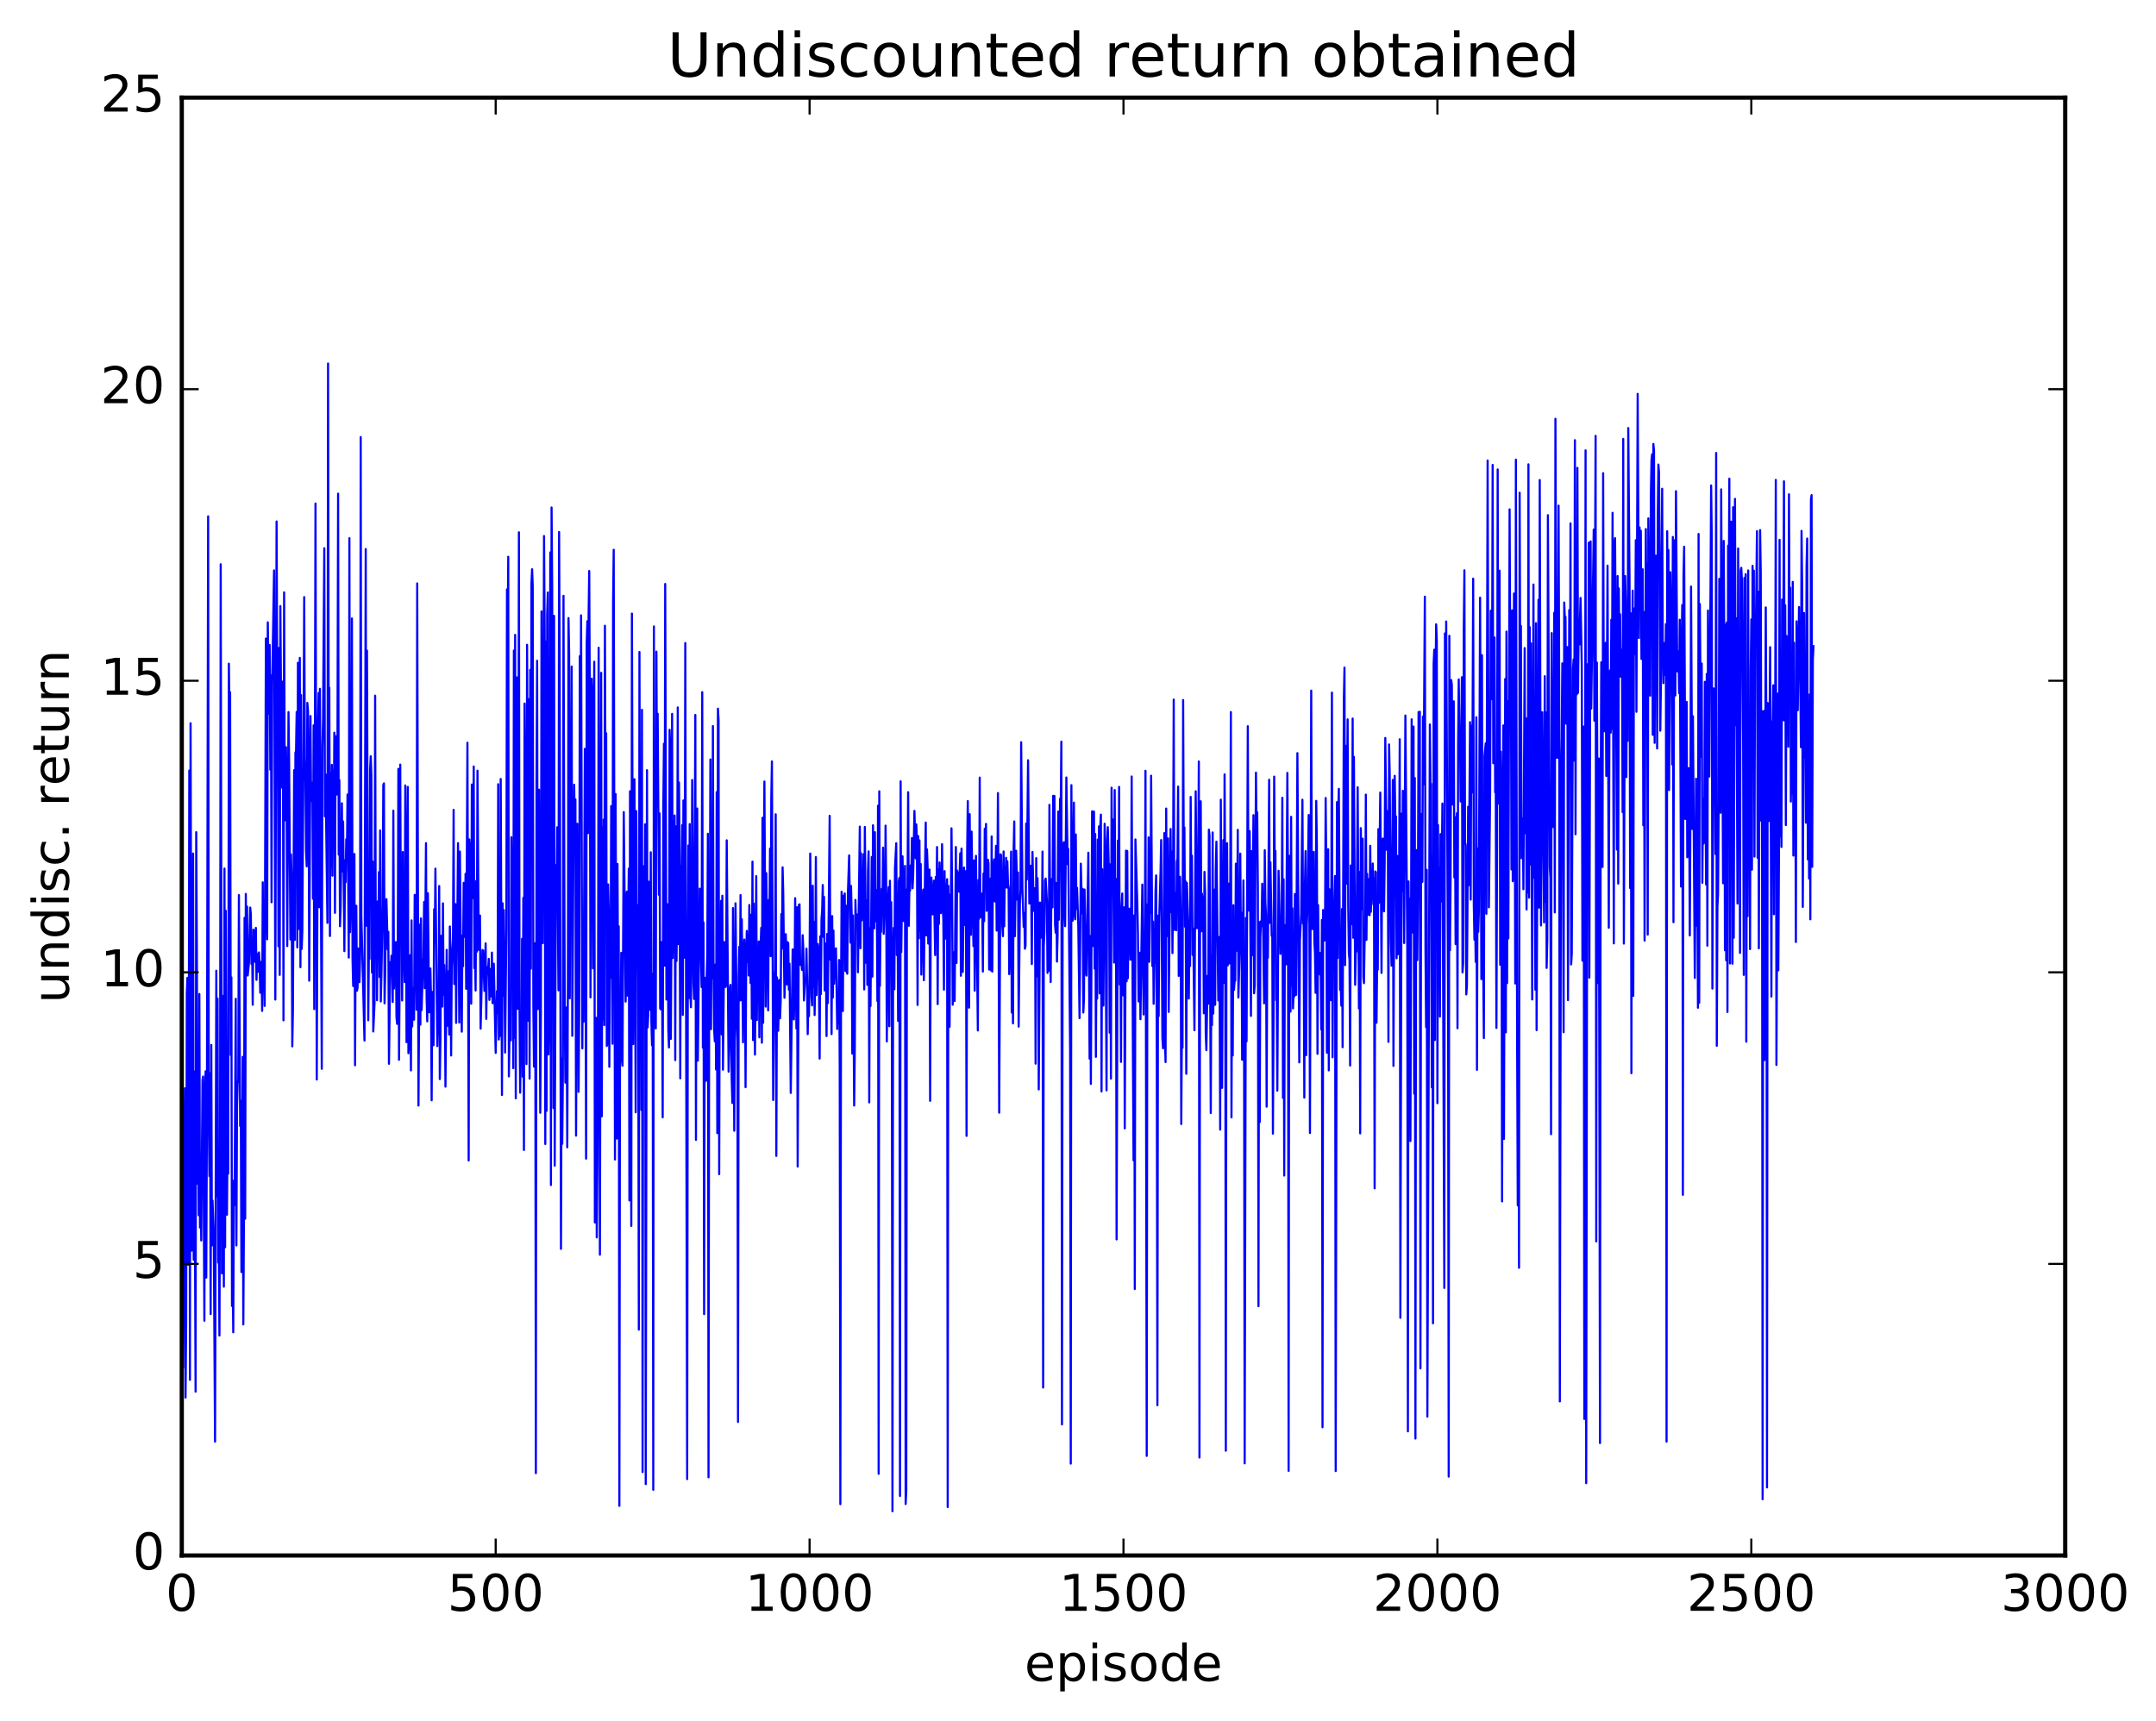 <?xml version="1.0" encoding="utf-8" standalone="no"?>
<!DOCTYPE svg PUBLIC "-//W3C//DTD SVG 1.1//EN"
  "http://www.w3.org/Graphics/SVG/1.1/DTD/svg11.dtd">
<!-- Created with matplotlib (http://matplotlib.org/) -->
<svg height="408pt" version="1.1" viewBox="0 0 511 408" width="511pt" xmlns="http://www.w3.org/2000/svg" xmlns:xlink="http://www.w3.org/1999/xlink">
 <defs>
  <style type="text/css">
*{stroke-linecap:butt;stroke-linejoin:round;stroke-miterlimit:100000;}
  </style>
 </defs>
 <g id="figure_1">
  <g id="patch_1">
   <path d="M 0 408.169 
L 511.954 408.169 
L 511.954 0 
L 0 0 
z
" style="fill:#ffffff;"/>
  </g>
  <g id="axes_1">
   <g id="patch_2">
    <path d="M 43.084 368.742 
L 489.484 368.742 
L 489.484 23.142 
L 43.084 23.142 
z
" style="fill:#ffffff;"/>
   </g>
   <g id="line2d_1">
    <path clip-path="url(#pdfc59f1dfe)" d="M 43.084 232.072 
L 43.233 239.583 
L 43.381 324.256 
L 43.679 273.305 
L 43.828 257.992 
L 43.977 331.317 
L 44.125 313.322 
L 44.274 235.394 
L 44.423 231.806 
L 44.572 299.82 
L 44.721 265.675 
L 44.869 182.67 
L 45.018 327.109 
L 45.167 171.452 
L 45.465 296.471 
L 45.613 289.276 
L 45.762 202.347 
L 45.911 298.661 
L 46.06 254.01 
L 46.357 329.912 
L 46.506 197.269 
L 46.655 224.595 
L 46.804 280.627 
L 46.953 261.03 
L 47.101 288.086 
L 47.25 235.64 
L 47.399 291.006 
L 47.548 279.884 
L 47.697 294.057 
L 47.994 256.088 
L 48.143 255.197 
L 48.441 313.09 
L 48.589 259.074 
L 48.738 253.957 
L 48.887 302.864 
L 49.036 265.948 
L 49.333 122.4 
L 49.482 264.625 
L 49.631 278.826 
L 49.78 254.414 
L 49.929 311.508 
L 50.077 247.709 
L 50.226 295.223 
L 50.375 284.622 
L 50.673 293.261 
L 50.97 341.766 
L 51.268 230.117 
L 51.417 283.599 
L 51.565 236.72 
L 51.714 299.311 
L 51.863 292.753 
L 52.012 316.597 
L 52.161 269.514 
L 52.309 133.766 
L 52.607 301.882 
L 52.905 236.066 
L 53.053 305.022 
L 53.202 205.893 
L 53.351 295.672 
L 53.5 215.887 
L 53.797 287.963 
L 53.946 267.418 
L 54.095 278.22 
L 54.244 157.33 
L 54.393 170.09 
L 54.541 164.108 
L 54.69 250.095 
L 54.839 231.694 
L 54.988 309.594 
L 55.137 299.859 
L 55.285 315.837 
L 55.434 279.859 
L 55.583 285.708 
L 55.881 236.776 
L 56.029 295.241 
L 56.178 262.167 
L 56.327 256.763 
L 56.476 255.989 
L 56.625 212.192 
L 56.922 266.928 
L 57.071 260.932 
L 57.22 301.552 
L 57.369 287.742 
L 57.517 250.532 
L 57.666 313.968 
L 57.815 289.51 
L 57.964 217.584 
L 58.113 288.913 
L 58.261 211.917 
L 58.41 228.817 
L 58.559 214.925 
L 58.708 231.264 
L 59.005 228.292 
L 59.303 215.152 
L 59.452 216.784 
L 59.601 228.492 
L 59.749 223.286 
L 59.898 238.195 
L 60.047 220.387 
L 60.196 220.653 
L 60.345 227.992 
L 60.493 226.356 
L 60.642 219.962 
L 60.791 232.282 
L 60.94 226.07 
L 61.089 226.99 
L 61.237 230.356 
L 61.386 225.78 
L 61.535 228.49 
L 61.684 235.337 
L 61.833 233.189 
L 61.981 227.991 
L 62.13 239.643 
L 62.279 209.17 
L 62.428 234.534 
L 62.577 230.765 
L 62.725 238.457 
L 63.023 151.37 
L 63.172 215.71 
L 63.321 222.668 
L 63.469 147.535 
L 63.767 169.196 
L 63.916 152.906 
L 64.065 182.461 
L 64.213 160.109 
L 64.362 213.893 
L 64.511 162.053 
L 64.957 135.221 
L 65.255 236.954 
L 65.553 123.619 
L 65.701 159.979 
L 65.85 167.467 
L 65.999 224.335 
L 66.148 153.584 
L 66.297 231.102 
L 66.445 143.675 
L 66.743 184.033 
L 66.892 186.748 
L 67.041 161.561 
L 67.189 241.878 
L 67.338 140.422 
L 67.487 190.048 
L 67.636 194.475 
L 67.785 177.12 
L 67.933 187.318 
L 68.082 224.274 
L 68.38 168.793 
L 68.529 180.959 
L 68.826 222.708 
L 68.975 202.563 
L 69.124 208.699 
L 69.273 248.055 
L 69.421 239.8 
L 69.719 182.561 
L 69.868 222.816 
L 70.017 178.439 
L 70.165 178.052 
L 70.314 168.781 
L 70.463 224.594 
L 70.612 157.107 
L 70.761 209.563 
L 70.909 220.241 
L 71.058 155.961 
L 71.207 229.284 
L 71.356 164.78 
L 71.505 224.957 
L 71.653 220.832 
L 71.951 175.266 
L 72.1 141.548 
L 72.249 179.484 
L 72.397 184.937 
L 72.546 201.642 
L 72.695 205.384 
L 72.844 166.629 
L 72.993 168.425 
L 73.141 182.229 
L 73.29 232.482 
L 73.588 169.748 
L 73.737 189.904 
L 74.034 185.52 
L 74.183 213.05 
L 74.332 171.951 
L 74.481 239.215 
L 74.778 119.357 
L 75.076 255.912 
L 75.373 171.827 
L 75.522 164.287 
L 75.671 215.068 
L 75.82 163.288 
L 76.266 253.373 
L 76.415 176.98 
L 76.564 170.745 
L 76.861 129.972 
L 77.01 193.527 
L 77.159 183.584 
L 77.605 218.775 
L 77.754 86.168 
L 77.903 174.167 
L 78.052 163.021 
L 78.201 221.896 
L 78.349 183.224 
L 78.498 205.447 
L 78.647 181.325 
L 78.796 207.585 
L 78.945 182.62 
L 79.093 197.337 
L 79.242 173.689 
L 79.391 216.395 
L 79.54 174.515 
L 79.837 188.354 
L 79.986 176.476 
L 80.135 117.021 
L 80.284 202.602 
L 80.433 184.911 
L 80.581 219.568 
L 80.73 215.093 
L 81.028 190.416 
L 81.177 206.582 
L 81.325 194.741 
L 81.623 225.477 
L 81.772 203.931 
L 81.921 209.123 
L 82.069 198.963 
L 82.218 203.454 
L 82.367 188.336 
L 82.665 227.002 
L 82.813 127.58 
L 82.962 220.973 
L 83.26 208.346 
L 83.409 146.605 
L 83.557 227.238 
L 83.706 233.744 
L 84.004 202.443 
L 84.153 252.527 
L 84.301 220.598 
L 84.45 214.714 
L 84.599 234.87 
L 84.748 234.13 
L 84.897 224.847 
L 85.045 232.762 
L 85.194 232.844 
L 85.343 227.192 
L 85.492 103.615 
L 85.641 216.948 
L 86.385 246.662 
L 86.682 130.16 
L 86.831 219.447 
L 86.98 154.244 
L 87.277 241.862 
L 87.426 225.971 
L 87.575 227.312 
L 87.724 182.385 
L 87.873 179.287 
L 88.021 183.863 
L 88.17 230.546 
L 88.319 204.209 
L 88.468 244.526 
L 88.765 237.885 
L 88.914 164.915 
L 89.063 225.784 
L 89.212 217.209 
L 89.361 237.121 
L 89.509 213.698 
L 89.658 223.541 
L 89.807 206.748 
L 89.956 231.604 
L 90.105 196.869 
L 90.253 237.406 
L 90.402 231.141 
L 90.7 214.959 
L 90.849 186.089 
L 90.997 185.704 
L 91.146 237.842 
L 91.295 230.944 
L 91.444 216.515 
L 91.593 213.148 
L 91.89 225.075 
L 92.039 220.899 
L 92.188 252.18 
L 92.485 228.091 
L 92.634 230.16 
L 92.783 226.559 
L 92.932 230.399 
L 93.081 237.53 
L 93.229 192.165 
L 93.378 234.35 
L 93.825 223.322 
L 93.973 241.121 
L 94.122 242.722 
L 94.271 228.35 
L 94.42 182.275 
L 94.569 251.241 
L 94.717 233.113 
L 94.866 181.254 
L 95.015 223.452 
L 95.164 207.377 
L 95.313 237.173 
L 95.461 201.981 
L 95.61 226.938 
L 95.759 226.071 
L 95.908 232.821 
L 96.057 186.196 
L 96.205 201.746 
L 96.354 247.058 
L 96.503 230.962 
L 96.652 186.548 
L 96.801 249.673 
L 96.949 246.819 
L 97.098 248.672 
L 97.247 226.404 
L 97.396 253.746 
L 97.545 218.191 
L 97.693 243.328 
L 97.842 234.869 
L 97.991 234.261 
L 98.14 241.733 
L 98.289 212.135 
L 98.437 214.593 
L 98.735 239.367 
L 98.884 138.302 
L 99.181 262.078 
L 99.479 219.198 
L 99.628 242.904 
L 99.777 217.717 
L 99.925 239.468 
L 100.223 229.4 
L 100.372 227.048 
L 100.521 213.822 
L 100.669 234.269 
L 100.967 199.874 
L 101.116 236.414 
L 101.265 242.129 
L 101.413 211.74 
L 101.711 239.977 
L 102.009 229.586 
L 102.157 236.622 
L 102.306 260.838 
L 102.455 235.16 
L 102.753 247.776 
L 102.901 215.545 
L 103.05 223.369 
L 103.199 205.923 
L 103.645 247.986 
L 103.794 238.368 
L 103.943 245.179 
L 104.092 210.048 
L 104.241 255.811 
L 104.389 246.344 
L 104.538 221.842 
L 104.687 236.041 
L 104.836 238.617 
L 104.985 214.149 
L 105.133 235.845 
L 105.282 228.782 
L 105.431 237.073 
L 105.58 257.599 
L 105.877 225.166 
L 106.026 243.177 
L 106.175 230.252 
L 106.473 245.259 
L 106.621 219.632 
L 106.77 225.824 
L 106.919 250.221 
L 107.068 229.289 
L 107.365 222.595 
L 107.514 191.989 
L 107.663 233.277 
L 107.961 214.34 
L 108.109 242.483 
L 108.258 221.734 
L 108.407 216.813 
L 108.556 199.869 
L 108.853 242.389 
L 109.002 201.869 
L 109.3 234.032 
L 109.449 244.567 
L 109.597 221.777 
L 109.746 229.059 
L 109.895 209.279 
L 110.044 211.872 
L 110.193 222.114 
L 110.341 207.143 
L 110.49 234.401 
L 110.788 176.073 
L 111.085 275.114 
L 111.234 199.002 
L 111.383 211.34 
L 111.532 199.92 
L 111.681 237.931 
L 111.829 185.974 
L 111.978 212.917 
L 112.127 204.037 
L 112.276 181.703 
L 112.425 229.511 
L 112.573 224.289 
L 112.722 234.804 
L 112.871 208.839 
L 113.02 225.591 
L 113.169 182.693 
L 113.466 225.171 
L 113.615 222.216 
L 113.764 217.033 
L 113.913 243.852 
L 114.359 225.201 
L 114.508 225.325 
L 114.805 234.907 
L 115.103 223.629 
L 115.252 241.542 
L 115.401 229.257 
L 115.549 231.006 
L 115.698 229.753 
L 115.847 227.303 
L 115.996 237.037 
L 116.145 229.726 
L 116.293 236.225 
L 116.442 236.01 
L 116.591 225.829 
L 116.74 237.825 
L 117.037 228.456 
L 117.484 249.596 
L 117.781 234.963 
L 117.93 240.15 
L 118.079 185.902 
L 118.228 246.423 
L 118.377 237.397 
L 118.525 245.584 
L 118.674 184.671 
L 118.972 259.59 
L 119.121 214.14 
L 119.269 236.046 
L 119.418 215.737 
L 119.716 249.513 
L 120.013 220.302 
L 120.162 139.719 
L 120.311 153.826 
L 120.46 131.989 
L 120.609 255.171 
L 120.906 236.411 
L 121.055 246.616 
L 121.204 198.463 
L 121.353 215.885 
L 121.501 201.491 
L 121.65 253.215 
L 121.799 154.22 
L 121.948 246.035 
L 122.097 150.497 
L 122.245 260.363 
L 122.394 165.748 
L 122.543 160.59 
L 122.692 239.155 
L 122.841 214.466 
L 122.989 126.183 
L 123.138 240.351 
L 123.287 259.034 
L 123.436 246.499 
L 123.585 250.502 
L 123.733 222.555 
L 123.882 255.237 
L 124.031 212.851 
L 124.18 272.616 
L 124.329 166.778 
L 124.477 185.779 
L 124.775 252.243 
L 124.924 152.856 
L 125.221 242.006 
L 125.37 165.732 
L 125.519 255.697 
L 125.668 158.794 
L 125.817 229.635 
L 125.965 138.24 
L 126.114 134.945 
L 126.263 138.952 
L 126.412 238.495 
L 126.561 252.855 
L 126.858 223.59 
L 127.007 349.228 
L 127.156 185.865 
L 127.305 156.645 
L 127.453 239.225 
L 127.602 238.308 
L 127.751 187.2 
L 128.049 263.794 
L 128.197 239.876 
L 128.346 144.941 
L 128.495 211.445 
L 128.644 223.589 
L 128.941 127.078 
L 129.09 149.721 
L 129.239 271.2 
L 129.388 152.081 
L 129.537 263.348 
L 129.685 145.731 
L 129.834 140.459 
L 129.983 249.966 
L 130.132 241.316 
L 130.429 130.951 
L 130.578 280.92 
L 130.727 120.307 
L 130.876 139.589 
L 131.173 262.671 
L 131.322 145.988 
L 131.471 276.325 
L 131.769 205.082 
L 131.917 214.483 
L 132.066 196.109 
L 132.364 234.761 
L 132.513 126.115 
L 132.661 161.358 
L 132.959 296.056 
L 133.108 250.945 
L 133.257 271.159 
L 133.405 255.138 
L 133.554 141.246 
L 133.852 239.479 
L 134.001 256.644 
L 134.298 238.809 
L 134.447 271.981 
L 134.596 232.567 
L 134.745 146.521 
L 134.893 154.792 
L 135.042 236.659 
L 135.191 189.85 
L 135.34 189.455 
L 135.489 158.005 
L 135.637 245.555 
L 135.935 197.829 
L 136.084 186.026 
L 136.233 196.773 
L 136.381 189.52 
L 136.53 269.208 
L 136.828 195.283 
L 136.977 217.281 
L 137.125 258.829 
L 137.274 240.738 
L 137.423 155.552 
L 137.572 186.36 
L 137.721 145.872 
L 138.018 248.534 
L 138.167 218.432 
L 138.316 242.218 
L 138.613 177.53 
L 138.762 211.411 
L 138.911 274.668 
L 139.06 152.378 
L 139.209 147.263 
L 139.357 197.521 
L 139.506 145.934 
L 139.655 135.36 
L 139.804 169.663 
L 139.953 236.444 
L 140.25 160.872 
L 140.399 165.18 
L 140.548 229.564 
L 140.845 156.871 
L 140.994 289.811 
L 141.143 243.896 
L 141.292 241.288 
L 141.441 293.344 
L 141.589 275.631 
L 141.738 241.601 
L 141.887 153.544 
L 142.185 297.444 
L 142.482 159.499 
L 142.631 264.645 
L 142.78 196.094 
L 142.929 241.678 
L 143.077 194.281 
L 143.226 243.019 
L 143.375 148.337 
L 143.524 193.555 
L 143.673 173.836 
L 143.821 247.964 
L 143.97 247.323 
L 144.119 209.652 
L 144.268 215.49 
L 144.417 252.903 
L 144.565 218.031 
L 144.714 231.794 
L 144.863 191.088 
L 145.161 247.434 
L 145.309 142.751 
L 145.458 130.332 
L 145.756 274.873 
L 145.905 188.235 
L 146.202 269.909 
L 146.351 204.808 
L 146.5 235.818 
L 146.649 219.611 
L 146.797 356.983 
L 146.946 248.709 
L 147.095 242.048 
L 147.244 225.874 
L 147.393 251.066 
L 147.541 252.639 
L 147.839 192.515 
L 148.285 237.435 
L 148.434 212.745 
L 148.583 211.367 
L 148.732 236.02 
L 149.029 205.93 
L 149.178 284.579 
L 149.327 187.57 
L 149.476 218.348 
L 149.625 290.614 
L 149.773 145.457 
L 150.071 247.51 
L 150.369 184.715 
L 150.666 263.696 
L 150.815 192.274 
L 150.964 224.15 
L 151.113 214.542 
L 151.261 231.973 
L 151.41 315.209 
L 151.559 154.559 
L 151.708 221.026 
L 151.857 204.579 
L 152.005 263.132 
L 152.154 168.269 
L 152.303 348.968 
L 152.452 223.796 
L 152.601 205.332 
L 152.749 227.465 
L 152.898 195.401 
L 153.047 351.824 
L 153.345 182.58 
L 153.493 243.577 
L 153.642 240.637 
L 153.791 209.025 
L 154.089 239.403 
L 154.237 202.042 
L 154.386 242.174 
L 154.535 247.796 
L 154.684 230.792 
L 154.833 353.162 
L 154.981 148.497 
L 155.13 235.017 
L 155.428 243.8 
L 155.577 154.48 
L 155.725 191.05 
L 155.874 169.185 
L 156.172 212.112 
L 156.321 192.818 
L 156.469 239.084 
L 156.618 239.268 
L 156.767 223.339 
L 156.916 229.038 
L 157.065 264.873 
L 157.213 191.176 
L 157.362 176.303 
L 157.511 228.913 
L 157.66 138.435 
L 157.957 236.955 
L 158.106 235.116 
L 158.255 214.365 
L 158.404 244.11 
L 158.553 248.314 
L 158.701 173.006 
L 158.85 177.226 
L 158.999 246.281 
L 159.148 219.773 
L 159.297 169.233 
L 159.445 227.108 
L 159.594 194.652 
L 159.743 225.702 
L 159.892 193.309 
L 160.041 251.306 
L 160.189 195.886 
L 160.338 227.822 
L 160.487 215.775 
L 160.636 167.702 
L 160.785 223.809 
L 160.933 185.492 
L 161.082 206.199 
L 161.231 255.624 
L 161.38 205.263 
L 161.529 213.135 
L 161.677 195.6 
L 161.826 240.603 
L 161.975 189.751 
L 162.124 224.183 
L 162.273 227.037 
L 162.421 152.441 
L 162.868 350.628 
L 163.017 229.435 
L 163.165 200.438 
L 163.314 236.595 
L 163.463 195.355 
L 163.612 235.414 
L 163.761 238.777 
L 163.909 223 
L 164.058 184.912 
L 164.356 232.816 
L 164.505 236.82 
L 164.802 169.475 
L 164.951 270.222 
L 165.1 202.17 
L 165.249 191.665 
L 165.397 251.447 
L 165.844 210.659 
L 166.29 233.993 
L 166.439 164.079 
L 166.588 248.353 
L 166.737 218.664 
L 166.885 311.522 
L 167.034 231.782 
L 167.332 256.217 
L 167.481 231.992 
L 167.629 226.448 
L 167.778 197.65 
L 167.927 350.209 
L 168.076 239.595 
L 168.225 223.436 
L 168.373 180.028 
L 168.522 243.976 
L 168.671 214.551 
L 168.82 231.956 
L 168.969 172.123 
L 169.117 230.818 
L 169.266 243.966 
L 169.415 246.876 
L 169.564 228.637 
L 169.713 253.53 
L 169.861 187.789 
L 170.01 268.627 
L 170.159 167.994 
L 170.308 170.74 
L 170.457 278.343 
L 170.605 217.755 
L 170.754 229.47 
L 170.903 213.555 
L 171.052 245.229 
L 171.201 212.345 
L 171.349 253.575 
L 171.647 223.311 
L 171.796 225.58 
L 171.945 233.968 
L 172.093 233.612 
L 172.242 199.206 
L 172.689 254.048 
L 172.837 248.1 
L 172.986 234.487 
L 173.135 233.479 
L 173.433 256.133 
L 173.581 261.481 
L 173.73 215.27 
L 174.028 268.06 
L 174.325 214.141 
L 174.623 242.613 
L 174.772 246.678 
L 174.921 337.083 
L 175.069 231.752 
L 175.218 224.451 
L 175.367 237.172 
L 175.516 212.188 
L 175.665 237.107 
L 175.813 217.906 
L 176.111 247.103 
L 176.26 225.657 
L 176.409 222.725 
L 176.557 228.271 
L 176.706 257.736 
L 176.855 226.937 
L 177.004 220.685 
L 177.153 228.06 
L 177.301 221.68 
L 177.45 231.253 
L 177.599 214.543 
L 177.897 233.067 
L 178.045 216.855 
L 178.194 241.506 
L 178.343 204.256 
L 178.492 246.571 
L 178.641 214.182 
L 178.938 250.001 
L 179.236 207.704 
L 179.385 241.833 
L 179.533 224.468 
L 179.682 236.042 
L 179.831 223.178 
L 179.98 245.912 
L 180.129 228.136 
L 180.426 219.939 
L 180.575 247.179 
L 180.724 193.855 
L 180.873 242.454 
L 181.17 185.266 
L 181.468 238.624 
L 181.617 206.979 
L 182.063 239.51 
L 182.212 213.318 
L 182.361 219.289 
L 182.509 201.17 
L 182.658 226.671 
L 182.807 189.102 
L 182.956 180.504 
L 183.253 260.769 
L 183.551 231.622 
L 183.7 229.947 
L 183.849 193.033 
L 183.997 274.024 
L 184.146 231.695 
L 184.295 233.294 
L 184.444 244.363 
L 184.741 232.309 
L 184.89 241.4 
L 185.039 237.017 
L 185.188 216.69 
L 185.337 224.886 
L 185.485 205.611 
L 185.634 211.636 
L 185.932 236.534 
L 186.081 232.071 
L 186.229 221.445 
L 186.378 225.454 
L 186.527 233.368 
L 186.676 223.363 
L 186.825 223.6 
L 186.973 234.61 
L 187.122 228.459 
L 187.42 259.09 
L 187.866 225.091 
L 188.015 225.083 
L 188.164 241.668 
L 188.313 234.643 
L 188.461 212.922 
L 188.759 243.823 
L 188.908 215.075 
L 189.057 276.546 
L 189.354 214.479 
L 189.503 214.381 
L 189.652 228.715 
L 189.801 228.005 
L 189.949 228.192 
L 190.098 229.94 
L 190.247 221.702 
L 190.396 225.076 
L 190.545 237.161 
L 190.842 232.016 
L 190.991 231.506 
L 191.14 224.879 
L 191.289 232.141 
L 191.437 245.158 
L 191.586 236.967 
L 191.735 240.878 
L 191.884 228.074 
L 192.033 202.345 
L 192.33 236.351 
L 192.479 238.356 
L 192.628 209.954 
L 192.777 233.932 
L 192.925 218.572 
L 193.074 240.63 
L 193.223 230.139 
L 193.372 203.165 
L 193.521 235.89 
L 193.669 224.07 
L 193.818 223.773 
L 193.967 225.026 
L 194.116 234.286 
L 194.265 250.946 
L 194.413 221.964 
L 194.562 235.664 
L 194.711 217.773 
L 194.86 215.915 
L 195.009 209.795 
L 195.157 222.107 
L 195.306 212.611 
L 195.455 234.807 
L 195.604 223.649 
L 195.753 227.376 
L 195.901 245.606 
L 196.05 221.401 
L 196.199 237.807 
L 196.645 193.39 
L 196.794 227.515 
L 196.943 224.23 
L 197.092 245.147 
L 197.241 217.175 
L 197.389 236.485 
L 197.538 220.597 
L 197.687 233.213 
L 197.985 225.082 
L 198.133 224.794 
L 198.431 243.938 
L 198.58 235.057 
L 198.729 242.499 
L 198.877 227.573 
L 199.026 252.593 
L 199.175 356.584 
L 199.324 238.121 
L 199.473 211.411 
L 199.621 215.126 
L 199.77 239.676 
L 199.919 212.352 
L 200.068 222.291 
L 200.217 211.801 
L 200.365 230.209 
L 200.514 214.713 
L 200.663 229.934 
L 200.812 230.829 
L 200.961 211.963 
L 201.258 202.777 
L 201.556 223.462 
L 201.705 210.011 
L 201.853 216.664 
L 202.002 249.76 
L 202.151 217.016 
L 202.449 262.076 
L 202.597 248.6 
L 202.746 213.339 
L 202.895 218.379 
L 203.193 216.788 
L 203.341 230.484 
L 203.788 195.959 
L 203.937 224.799 
L 204.085 202.284 
L 204.234 218.204 
L 204.383 209.099 
L 204.532 211.627 
L 204.681 202.493 
L 204.829 234.559 
L 204.978 196.043 
L 205.276 228.232 
L 205.425 213.438 
L 205.573 233.461 
L 205.722 206.45 
L 205.871 201.833 
L 206.02 261.33 
L 206.169 220.068 
L 206.317 238.482 
L 206.615 203.162 
L 206.764 231.519 
L 206.913 195.639 
L 207.21 220.077 
L 207.359 197.293 
L 207.508 217.762 
L 207.657 218.45 
L 207.805 210.992 
L 207.954 237.307 
L 208.103 190.995 
L 208.252 349.389 
L 208.401 187.586 
L 208.549 233.721 
L 208.698 217.854 
L 208.847 220.906 
L 208.996 210.714 
L 209.145 216.993 
L 209.293 200.937 
L 209.442 221.368 
L 209.591 216.884 
L 209.74 216.275 
L 209.889 195.72 
L 210.037 209.467 
L 210.186 246.874 
L 210.484 213.162 
L 210.633 210.306 
L 210.781 243.274 
L 210.93 208.786 
L 211.079 230.014 
L 211.228 213.871 
L 211.377 237.131 
L 211.525 358.253 
L 211.674 226.71 
L 211.823 219.977 
L 211.972 234.512 
L 212.121 205.892 
L 212.418 199.889 
L 212.567 226.418 
L 212.716 212.034 
L 212.865 242.019 
L 213.013 208.914 
L 213.162 208.087 
L 213.311 354.637 
L 213.46 185.219 
L 213.609 225.687 
L 213.906 203.004 
L 214.204 218.362 
L 214.501 205.259 
L 214.65 356.555 
L 214.799 353.504 
L 214.948 210.888 
L 215.097 210.637 
L 215.245 187.796 
L 215.394 219.467 
L 215.543 209.973 
L 215.692 211.169 
L 215.841 205.129 
L 215.989 207.635 
L 216.138 198.657 
L 216.287 210.577 
L 216.436 207.369 
L 216.733 192.231 
L 217.031 203.5 
L 217.18 195.42 
L 217.329 199.983 
L 217.477 238.231 
L 217.626 198.199 
L 217.775 222.441 
L 217.924 199.218 
L 218.073 220.668 
L 218.221 204.817 
L 218.37 231.038 
L 218.668 212.695 
L 218.817 210.877 
L 218.965 232.368 
L 219.263 204.973 
L 219.412 194.993 
L 219.561 221.752 
L 219.709 201.337 
L 219.858 205.672 
L 220.007 223.687 
L 220.156 221.116 
L 220.305 206.139 
L 220.453 260.956 
L 220.602 213.215 
L 220.751 208.024 
L 221.049 216.761 
L 221.346 208.762 
L 221.644 226.412 
L 221.793 207.887 
L 221.941 216.506 
L 222.09 200.796 
L 222.239 238.034 
L 222.388 206.119 
L 222.537 219.021 
L 222.685 204.459 
L 222.983 216.47 
L 223.132 213.775 
L 223.281 200.116 
L 223.429 215.108 
L 223.578 217.839 
L 223.727 234.614 
L 223.876 206.511 
L 224.025 222.537 
L 224.173 209.917 
L 224.322 212.013 
L 224.471 208.421 
L 224.62 357.255 
L 224.769 210.012 
L 225.066 243.404 
L 225.215 212.056 
L 225.364 215.548 
L 225.513 196.363 
L 225.661 211.122 
L 225.81 238.183 
L 225.959 226.756 
L 226.108 225.738 
L 226.257 237.318 
L 226.554 200.796 
L 226.703 228.272 
L 226.852 206.39 
L 227.001 208.987 
L 227.149 206.855 
L 227.298 211.389 
L 227.596 202.276 
L 227.745 231.318 
L 227.893 201.168 
L 228.042 211.381 
L 228.191 230.398 
L 228.489 205.676 
L 228.637 219.259 
L 228.935 206.515 
L 229.084 269.278 
L 229.233 201.785 
L 229.381 189.902 
L 229.679 238.874 
L 229.828 193.01 
L 229.977 217.643 
L 230.125 221.608 
L 230.274 197.137 
L 230.721 224.279 
L 230.869 203.97 
L 231.018 234.849 
L 231.316 202.884 
L 231.762 244.286 
L 231.911 208.619 
L 232.06 217.811 
L 232.209 184.333 
L 232.357 217.36 
L 232.506 217.451 
L 232.655 211.822 
L 232.804 215.1 
L 232.953 230.313 
L 233.101 207.07 
L 233.25 218.393 
L 233.399 196.446 
L 233.548 206.628 
L 233.697 195.315 
L 233.845 215.933 
L 234.143 203.801 
L 234.292 204.698 
L 234.441 229.848 
L 234.589 227.387 
L 234.738 208.275 
L 234.887 230.054 
L 235.036 198.282 
L 235.185 230.328 
L 235.333 205.53 
L 235.482 205.181 
L 235.631 203.734 
L 235.78 213.699 
L 236.077 200.502 
L 236.226 220.61 
L 236.375 211.306 
L 236.524 187.997 
L 236.673 215.495 
L 236.821 263.772 
L 237.119 202.512 
L 237.268 202.674 
L 237.565 219.515 
L 237.714 221.929 
L 237.863 201.852 
L 238.012 219.596 
L 238.161 205.544 
L 238.309 210.245 
L 238.458 203.351 
L 238.607 210.418 
L 238.756 204.177 
L 238.905 209.635 
L 239.053 210.65 
L 239.202 230.931 
L 239.351 226.578 
L 239.649 201.883 
L 239.797 240.023 
L 239.946 225.581 
L 240.095 242.606 
L 240.244 201.685 
L 240.393 194.729 
L 240.541 221.941 
L 240.839 201.677 
L 241.137 213.301 
L 241.285 206.841 
L 241.434 243.365 
L 241.732 214.077 
L 241.881 211.009 
L 242.029 175.952 
L 242.327 210.644 
L 242.625 219.737 
L 242.773 216.437 
L 242.922 224.9 
L 243.071 224.183 
L 243.22 195.23 
L 243.369 208.491 
L 243.666 180.229 
L 243.964 214.19 
L 244.113 212.143 
L 244.261 205.227 
L 244.41 211.338 
L 244.559 228.543 
L 244.708 201.951 
L 245.005 215.92 
L 245.154 210.545 
L 245.303 211.414 
L 245.452 252.147 
L 245.601 203.425 
L 245.749 231.428 
L 245.898 208.172 
L 246.047 217.691 
L 246.196 258.259 
L 246.493 213.959 
L 246.642 216.397 
L 246.94 222.356 
L 247.089 201.872 
L 247.237 328.936 
L 247.386 224.415 
L 247.535 221.094 
L 247.684 208.763 
L 247.833 208.275 
L 248.13 213.635 
L 248.279 230.641 
L 248.428 223.594 
L 248.577 230.118 
L 248.725 190.802 
L 249.023 232.793 
L 249.172 212.193 
L 249.321 208.352 
L 249.469 215.097 
L 249.618 188.646 
L 249.767 200.378 
L 249.916 188.679 
L 250.065 219.255 
L 250.213 221.115 
L 250.362 209.321 
L 250.511 227.957 
L 250.66 221.689 
L 250.809 192.389 
L 250.957 218.035 
L 251.255 189.337 
L 251.404 192.03 
L 251.553 175.814 
L 251.701 337.684 
L 251.85 220.262 
L 251.999 200.362 
L 252.148 199.629 
L 252.297 215.686 
L 252.445 219.549 
L 252.743 184.309 
L 253.041 204.884 
L 253.189 201.235 
L 253.636 249.012 
L 253.785 346.962 
L 253.933 186.129 
L 254.082 214.097 
L 254.231 218.266 
L 254.529 190.275 
L 254.677 216.362 
L 254.826 217.934 
L 254.975 197.82 
L 255.124 215.469 
L 255.273 210.472 
L 255.57 219.442 
L 255.868 241.357 
L 256.165 204.74 
L 256.463 216.535 
L 256.612 210.724 
L 256.761 240.025 
L 256.909 236.853 
L 257.058 210.868 
L 257.356 230.417 
L 257.505 231.276 
L 257.951 202.136 
L 258.249 250.96 
L 258.397 221.897 
L 258.546 256.954 
L 258.844 192.332 
L 258.993 193.735 
L 259.141 224.289 
L 259.29 192.394 
L 259.439 229.629 
L 259.588 197.703 
L 259.737 250.539 
L 259.885 225.11 
L 260.034 236.743 
L 260.183 199.032 
L 260.332 215.371 
L 260.481 195.902 
L 260.629 235.491 
L 260.778 195.872 
L 260.927 193.113 
L 261.076 258.731 
L 261.225 206.04 
L 261.373 233.53 
L 261.522 238.378 
L 261.82 195.281 
L 261.969 203.927 
L 262.266 258.481 
L 262.415 199.325 
L 262.564 196.088 
L 262.861 208.49 
L 263.01 244.817 
L 263.159 204.903 
L 263.308 255.689 
L 263.457 186.729 
L 263.605 206.19 
L 263.754 194.266 
L 264.052 228.196 
L 264.201 187.29 
L 264.349 221.791 
L 264.498 208.365 
L 264.647 293.815 
L 264.945 199.275 
L 265.093 222.314 
L 265.242 186.533 
L 265.391 233.403 
L 265.54 218.157 
L 265.689 251.741 
L 265.837 214.889 
L 265.986 211.809 
L 266.135 235.947 
L 266.433 215.082 
L 266.581 267.487 
L 266.879 201.652 
L 267.028 232.63 
L 267.177 201.731 
L 267.325 231.897 
L 267.474 216.632 
L 267.623 215.409 
L 267.921 227.524 
L 268.069 225.007 
L 268.218 184.077 
L 268.516 249.499 
L 268.665 275.07 
L 268.813 217.012 
L 268.962 305.57 
L 269.111 198.999 
L 269.557 214.2 
L 269.706 221.388 
L 269.855 237.407 
L 270.004 227.478 
L 270.153 225.86 
L 270.301 241.618 
L 270.748 209.7 
L 271.045 240.496 
L 271.194 221.532 
L 271.343 226.09 
L 271.492 182.714 
L 271.789 345.134 
L 271.938 214.427 
L 272.087 225.722 
L 272.236 198.514 
L 272.385 228.017 
L 272.533 213.386 
L 272.682 216.414 
L 272.831 183.889 
L 273.129 229.014 
L 273.277 218.458 
L 273.426 237.964 
L 273.575 228.144 
L 273.724 228.288 
L 273.873 211.338 
L 274.021 207.521 
L 274.17 247.963 
L 274.319 333.132 
L 274.468 217.069 
L 274.617 240.865 
L 274.765 217.409 
L 275.063 206.686 
L 275.212 199.144 
L 275.509 246.199 
L 275.658 248.52 
L 275.956 197.486 
L 276.105 246.472 
L 276.253 251.773 
L 276.402 191.672 
L 276.551 221.956 
L 276.849 198.747 
L 276.997 239.888 
L 277.444 196.52 
L 277.593 216.249 
L 277.741 201.87 
L 277.89 225.937 
L 278.039 206.683 
L 278.188 165.838 
L 278.337 220.434 
L 278.485 211.638 
L 278.634 219.914 
L 278.783 220.538 
L 278.932 204.298 
L 279.081 203.524 
L 279.229 186.476 
L 279.378 231.344 
L 279.676 207.837 
L 279.825 215.61 
L 279.973 266.466 
L 280.122 242.963 
L 280.271 248.373 
L 280.42 165.951 
L 280.569 204.248 
L 280.717 196.158 
L 280.866 219.689 
L 281.015 208.961 
L 281.164 254.548 
L 281.313 209.323 
L 281.61 218.893 
L 281.759 236.717 
L 281.908 221.195 
L 282.057 229.011 
L 282.205 188.905 
L 282.354 214.682 
L 282.503 202.831 
L 282.652 226.365 
L 282.801 220.11 
L 283.098 244.234 
L 283.396 187.58 
L 283.693 220.059 
L 283.842 208.762 
L 283.991 206.54 
L 284.14 180.52 
L 284.289 345.522 
L 284.437 204.197 
L 284.586 189.959 
L 284.735 220.784 
L 284.884 211.861 
L 285.033 214.095 
L 285.181 212.758 
L 285.33 240.214 
L 285.479 206.69 
L 285.628 211.46 
L 285.777 244.888 
L 285.925 248.955 
L 286.223 231.29 
L 286.372 237.948 
L 286.521 196.67 
L 286.669 198.084 
L 286.967 263.85 
L 287.116 226.472 
L 287.265 243.02 
L 287.413 197.34 
L 287.562 240.269 
L 287.86 210.88 
L 288.009 238.208 
L 288.157 206.537 
L 288.306 199.518 
L 288.753 237.174 
L 288.901 222.136 
L 289.05 229.045 
L 289.199 267.793 
L 289.348 189.569 
L 289.645 257.896 
L 289.943 199.159 
L 290.092 232.98 
L 290.241 183.572 
L 290.389 210.341 
L 290.538 343.908 
L 290.687 213.349 
L 290.836 199.885 
L 290.985 228.866 
L 291.133 222.278 
L 291.282 209.471 
L 291.431 228.396 
L 291.58 213.979 
L 291.729 168.799 
L 291.877 264.896 
L 292.026 221.513 
L 292.175 250.197 
L 292.324 214.578 
L 292.473 234.67 
L 292.621 232.578 
L 292.77 232.482 
L 292.919 204.743 
L 293.068 225.399 
L 293.217 221.401 
L 293.365 196.73 
L 293.514 236.478 
L 293.812 225.45 
L 293.961 202.363 
L 294.109 223.692 
L 294.258 216.351 
L 294.407 251.228 
L 294.705 208.719 
L 294.853 239.836 
L 295.002 346.904 
L 295.3 217.611 
L 295.449 246.869 
L 295.746 172.159 
L 295.895 212.733 
L 296.044 215.884 
L 296.193 197.019 
L 296.49 240.828 
L 296.639 201.775 
L 296.788 226.462 
L 297.085 193.24 
L 297.234 235.479 
L 297.383 233.575 
L 297.681 183.159 
L 297.829 199.287 
L 297.978 192.56 
L 298.127 210.584 
L 298.276 309.651 
L 298.425 218.566 
L 298.573 266.007 
L 298.722 222.018 
L 298.871 218.383 
L 299.02 219.542 
L 299.169 209.485 
L 299.317 215.606 
L 299.615 237.855 
L 299.764 201.543 
L 299.913 213.895 
L 300.061 216.979 
L 300.21 262.34 
L 300.359 220.878 
L 300.508 227.031 
L 300.805 184.839 
L 300.954 218.763 
L 301.103 204.418 
L 301.401 221.844 
L 301.549 221.697 
L 301.698 268.743 
L 301.847 241.431 
L 301.996 184.107 
L 302.145 208.288 
L 302.293 201.719 
L 302.442 237.099 
L 302.591 234.91 
L 302.74 258.545 
L 303.037 206.429 
L 303.484 226.132 
L 303.633 218.414 
L 303.781 217.739 
L 303.93 189.12 
L 304.079 260.254 
L 304.228 208.432 
L 304.377 278.675 
L 304.525 219.281 
L 304.823 228.62 
L 305.121 183.229 
L 305.269 208.546 
L 305.418 348.677 
L 305.567 202.877 
L 305.716 204.357 
L 305.865 239.812 
L 306.013 193.637 
L 306.162 233.657 
L 306.311 215.334 
L 306.46 239.068 
L 306.609 234.816 
L 306.757 236.23 
L 306.906 211.936 
L 307.055 235.869 
L 307.204 235.83 
L 307.501 178.536 
L 307.948 251.849 
L 308.097 223.025 
L 308.394 216.521 
L 308.692 189.583 
L 308.841 218.969 
L 308.989 218.902 
L 309.138 260.202 
L 309.287 209.856 
L 309.436 201.767 
L 309.585 250.14 
L 309.733 219.26 
L 309.882 215.641 
L 310.18 193.186 
L 310.329 209.281 
L 310.477 268.597 
L 310.775 163.72 
L 310.924 217.776 
L 311.073 220.236 
L 311.37 201.949 
L 311.519 223.008 
L 311.668 226.015 
L 311.817 235.363 
L 311.965 189.857 
L 312.114 200.516 
L 312.263 249.822 
L 312.412 214.563 
L 312.561 230.198 
L 312.709 230.963 
L 312.858 225.921 
L 313.007 227.513 
L 313.156 244.033 
L 313.305 218.091 
L 313.453 338.34 
L 313.602 215.725 
L 313.9 222.984 
L 314.049 220.63 
L 314.197 189.169 
L 314.346 204.282 
L 314.495 249.555 
L 314.793 201.327 
L 314.941 253.746 
L 315.09 210.815 
L 315.239 216.045 
L 315.388 237.101 
L 315.537 214.994 
L 315.685 164.193 
L 315.834 250.646 
L 315.983 224.383 
L 316.429 207.669 
L 316.578 348.73 
L 316.876 190.162 
L 317.025 227.111 
L 317.173 192.95 
L 317.322 187.005 
L 317.62 234.664 
L 317.769 233.448 
L 317.917 238.399 
L 318.066 215.503 
L 318.215 248.254 
L 318.513 165.757 
L 318.661 158.259 
L 318.81 228.795 
L 318.959 176.796 
L 319.108 209.467 
L 319.405 170.54 
L 319.554 214.752 
L 319.703 225.913 
L 319.852 227.563 
L 320.001 252.602 
L 320.149 205.18 
L 320.298 209.291 
L 320.447 219.093 
L 320.596 170.335 
L 320.745 222.312 
L 320.893 179.42 
L 321.191 233.458 
L 321.34 225.778 
L 321.489 225.578 
L 321.786 186.637 
L 322.084 239.052 
L 322.233 206.713 
L 322.381 268.676 
L 322.53 196.324 
L 322.828 215.569 
L 322.977 198.813 
L 323.125 231.722 
L 323.274 233.068 
L 323.423 223.54 
L 323.572 221.407 
L 323.721 188.375 
L 323.869 222.803 
L 324.018 207.139 
L 324.167 216.858 
L 324.465 208.351 
L 324.613 216.96 
L 324.762 200.5 
L 324.911 216.147 
L 325.06 209.883 
L 325.209 212.741 
L 325.357 204.704 
L 325.506 214.374 
L 325.655 208.233 
L 325.804 281.712 
L 325.953 206.585 
L 326.101 206.786 
L 326.25 242.428 
L 326.399 228.842 
L 326.548 229.879 
L 326.697 196.556 
L 326.845 214.014 
L 327.143 187.883 
L 327.441 230.644 
L 327.589 201.106 
L 327.738 198.785 
L 328.036 216.041 
L 328.185 204.258 
L 328.333 174.945 
L 328.631 201.441 
L 328.78 192.273 
L 328.929 193.9 
L 329.077 246.988 
L 329.226 176.476 
L 329.375 183.284 
L 329.673 222.84 
L 329.821 228.923 
L 330.119 184.887 
L 330.268 252.695 
L 330.565 183.923 
L 330.714 194.841 
L 330.863 193.541 
L 331.012 227.161 
L 331.161 202.902 
L 331.309 226.223 
L 331.458 206.114 
L 331.607 208.617 
L 331.756 175.248 
L 331.905 312.396 
L 332.202 192.86 
L 332.351 211.284 
L 332.5 187.466 
L 332.797 223.558 
L 333.095 169.621 
L 333.541 224.397 
L 333.69 339.314 
L 333.839 208.947 
L 333.988 226.204 
L 334.137 213.064 
L 334.285 270.502 
L 334.583 170.524 
L 334.732 221.062 
L 335.029 172.237 
L 335.178 259.254 
L 335.327 184.441 
L 335.476 341.018 
L 335.625 208.278 
L 335.773 201.525 
L 335.922 227.606 
L 336.071 211.171 
L 336.22 168.803 
L 336.369 195.236 
L 336.517 168.731 
L 336.666 324.392 
L 336.815 192.969 
L 336.964 198.558 
L 337.113 209.058 
L 337.261 169.872 
L 337.41 185.945 
L 337.708 141.446 
L 337.857 224.779 
L 338.005 243.475 
L 338.154 206.197 
L 338.303 335.834 
L 338.601 255.842 
L 338.898 171.75 
L 339.047 185.628 
L 339.196 185.808 
L 339.345 257.759 
L 339.493 202.745 
L 339.642 313.704 
L 339.791 157.366 
L 339.94 154.014 
L 340.089 246.552 
L 340.237 161.812 
L 340.386 147.997 
L 340.535 151.881 
L 340.684 261.528 
L 340.833 195.585 
L 340.981 229.428 
L 341.13 205.761 
L 341.279 240.99 
L 341.428 197.735 
L 341.577 213.705 
L 341.725 205.432 
L 341.874 190.484 
L 342.321 305.305 
L 342.469 150.161 
L 342.618 181.244 
L 342.767 147.321 
L 343.213 234.093 
L 343.362 350.045 
L 343.511 150.728 
L 343.66 225.265 
L 343.809 208.545 
L 343.957 161.21 
L 344.106 162.406 
L 344.255 190.719 
L 344.553 166.255 
L 344.701 208.027 
L 344.85 193.707 
L 344.999 223.82 
L 345.297 192.793 
L 345.445 243.753 
L 345.594 176.166 
L 345.743 161.059 
L 345.892 174.903 
L 346.041 174.592 
L 346.189 190.001 
L 346.487 160.54 
L 346.636 230.522 
L 346.785 228.38 
L 346.933 148.991 
L 347.082 135.196 
L 347.231 199.686 
L 347.38 200.402 
L 347.529 235.738 
L 347.677 233.546 
L 347.975 191.25 
L 348.124 209.855 
L 348.421 171.191 
L 348.57 213.262 
L 348.719 172.032 
L 348.868 187.854 
L 349.017 172.854 
L 349.165 137.169 
L 349.314 214.513 
L 349.463 222.756 
L 349.612 217.019 
L 349.761 228.021 
L 349.909 170.033 
L 350.058 253.619 
L 350.207 201.133 
L 350.356 220.898 
L 350.505 216.265 
L 350.802 141.69 
L 351.1 232.103 
L 351.249 155.308 
L 351.397 229.999 
L 351.546 229.361 
L 351.695 246.09 
L 351.844 179.268 
L 352.141 176.199 
L 352.29 216.616 
L 352.588 109.175 
L 352.885 215.094 
L 353.183 187.506 
L 353.332 144.764 
L 353.481 151.915 
L 353.629 165.76 
L 353.778 110.21 
L 353.927 180.935 
L 354.076 172.058 
L 354.225 151.131 
L 354.373 187.827 
L 354.522 187.214 
L 354.671 243.678 
L 354.82 200.812 
L 354.969 111.287 
L 355.117 184.871 
L 355.266 190.483 
L 355.415 135.286 
L 355.564 228.696 
L 355.713 178.179 
L 355.861 187.778 
L 356.01 284.805 
L 356.308 171.963 
L 356.457 270.001 
L 356.754 160.974 
L 356.903 244.736 
L 357.052 149.724 
L 357.201 233.046 
L 357.349 166.245 
L 357.498 222.461 
L 357.796 120.746 
L 357.945 157.635 
L 358.093 154.292 
L 358.242 206.107 
L 358.391 144.692 
L 358.54 208.913 
L 358.689 206.342 
L 358.837 140.694 
L 358.986 172.155 
L 359.135 233.148 
L 359.284 108.966 
L 359.581 247.533 
L 359.73 285.765 
L 359.879 246.457 
L 360.028 300.542 
L 360.177 116.804 
L 360.325 162.633 
L 360.474 148.379 
L 360.623 203.451 
L 360.921 193.999 
L 361.069 210.805 
L 361.367 153.631 
L 361.516 197.539 
L 361.665 170.237 
L 361.813 215.606 
L 361.962 179.373 
L 362.111 211.606 
L 362.26 110.073 
L 362.409 212.791 
L 362.557 148.654 
L 362.706 204.941 
L 362.855 152.492 
L 363.153 236.935 
L 363.45 138.568 
L 363.599 208.068 
L 363.748 164.842 
L 363.897 234.608 
L 364.045 147.728 
L 364.194 244.208 
L 364.641 142.185 
L 364.789 215.15 
L 364.938 113.795 
L 365.236 219.38 
L 365.533 168.843 
L 365.98 218.675 
L 366.129 160.295 
L 366.277 213.799 
L 366.426 168.893 
L 366.575 229.456 
L 366.724 222.666 
L 366.873 122.125 
L 367.319 205.471 
L 367.468 208.118 
L 367.617 268.872 
L 367.765 150.083 
L 367.914 186.692 
L 368.063 183.287 
L 368.212 196.096 
L 368.361 145.261 
L 368.509 216.291 
L 368.658 99.28 
L 368.956 179.585 
L 369.105 179.662 
L 369.253 160.22 
L 369.402 119.865 
L 369.551 163.507 
L 369.7 332.219 
L 369.997 182.519 
L 370.146 174.965 
L 370.295 157.259 
L 370.593 244.705 
L 370.741 142.822 
L 370.89 146.724 
L 371.039 146.241 
L 371.188 171.546 
L 371.337 169.723 
L 371.485 153.403 
L 371.634 237.086 
L 371.932 144.625 
L 372.081 184.882 
L 372.229 124.077 
L 372.378 228.628 
L 372.527 226.061 
L 372.825 158.481 
L 372.973 156.308 
L 373.122 180.288 
L 373.271 104.344 
L 373.42 197.764 
L 373.569 138.303 
L 373.717 164.617 
L 373.866 110.914 
L 374.015 164.248 
L 374.164 147.843 
L 374.313 152.781 
L 374.61 141.75 
L 374.908 158.031 
L 375.057 227.735 
L 375.205 213.3 
L 375.354 172.243 
L 375.503 336.376 
L 375.801 106.762 
L 375.949 351.599 
L 376.247 157.465 
L 376.396 204.608 
L 376.545 128.651 
L 376.693 231.754 
L 376.991 128.345 
L 377.14 167.979 
L 377.735 125.547 
L 377.884 170.849 
L 378.181 103.327 
L 378.33 294.298 
L 378.479 157.063 
L 378.777 233.049 
L 378.925 179.805 
L 379.223 342.095 
L 379.372 194.21 
L 379.521 157.005 
L 379.818 205.523 
L 379.967 112.167 
L 380.116 167.762 
L 380.265 173.352 
L 380.562 152.389 
L 380.711 183.943 
L 381.009 134.094 
L 381.306 219.94 
L 381.455 169.666 
L 381.604 158.923 
L 381.753 173.687 
L 381.901 146.919 
L 382.05 172.784 
L 382.199 121.564 
L 382.497 223.645 
L 382.645 128.989 
L 382.794 127.575 
L 383.241 201.403 
L 383.389 136.555 
L 383.538 209.461 
L 383.687 139.482 
L 383.836 155.939 
L 383.985 145.617 
L 384.133 160.424 
L 384.282 153.997 
L 384.431 154.451 
L 384.58 192.534 
L 384.729 104.042 
L 384.877 223.69 
L 385.175 136.55 
L 385.324 142.526 
L 385.473 184.216 
L 385.621 154.226 
L 385.77 175.644 
L 385.919 101.478 
L 386.217 137.131 
L 386.365 210.519 
L 386.514 145.397 
L 386.663 254.414 
L 386.812 160.077 
L 386.961 140.018 
L 387.109 236.08 
L 387.258 144.247 
L 387.407 145.806 
L 387.556 155.078 
L 387.705 128.06 
L 387.853 168.736 
L 388.151 93.369 
L 388.449 151.255 
L 388.597 125.036 
L 388.746 131.747 
L 388.895 125.828 
L 389.044 156.216 
L 389.341 134.954 
L 389.49 195.64 
L 389.639 145.086 
L 389.788 222.988 
L 390.085 125.414 
L 390.234 148.914 
L 390.383 133.618 
L 390.532 221.553 
L 390.681 122.88 
L 391.127 164.916 
L 391.276 117.352 
L 391.425 109.205 
L 391.573 107.698 
L 391.722 174.197 
L 391.871 105.241 
L 392.02 106.904 
L 392.169 176.095 
L 392.317 137.299 
L 392.466 131.722 
L 392.615 137.218 
L 392.764 177.43 
L 392.913 122.086 
L 393.061 110.124 
L 393.21 112.009 
L 393.359 132.303 
L 393.508 173.223 
L 393.657 161.992 
L 393.954 115.861 
L 394.103 154.105 
L 394.252 161.941 
L 394.401 152.43 
L 394.549 154.154 
L 394.698 159.998 
L 394.847 147.958 
L 394.996 341.76 
L 395.145 125.936 
L 395.293 155.964 
L 395.442 130.38 
L 395.591 187.286 
L 395.889 135.641 
L 396.186 155.853 
L 396.335 181.241 
L 396.484 127.297 
L 396.633 218.613 
L 396.781 144.793 
L 396.93 128.067 
L 397.079 164.866 
L 397.228 116.438 
L 397.525 159.154 
L 397.674 157.55 
L 397.823 154.43 
L 397.972 164.304 
L 398.121 146.917 
L 398.418 210.167 
L 398.567 153.335 
L 398.716 143.434 
L 398.865 283.248 
L 399.013 136.721 
L 399.162 129.599 
L 399.46 194.154 
L 399.757 166.386 
L 399.906 203.215 
L 400.204 182.089 
L 400.353 190.692 
L 400.501 221.757 
L 400.65 193.833 
L 400.799 139.049 
L 401.097 196.52 
L 401.245 169.794 
L 401.692 231.832 
L 401.989 184.592 
L 402.138 219.471 
L 402.287 201.083 
L 402.436 238.894 
L 402.585 126.582 
L 402.733 237.72 
L 402.882 143.179 
L 403.18 179.417 
L 403.329 157.289 
L 403.477 209.279 
L 403.626 189.348 
L 403.775 199.986 
L 403.924 198.396 
L 404.073 161.637 
L 404.37 209.687 
L 404.519 159.765 
L 404.668 224.184 
L 404.817 144.72 
L 405.114 184.096 
L 405.412 140.099 
L 405.561 115.075 
L 405.709 127.471 
L 405.858 234.35 
L 406.156 163.19 
L 406.305 183.2 
L 406.453 169.557 
L 406.602 202.458 
L 406.751 107.375 
L 406.9 247.91 
L 407.049 214.838 
L 407.197 212.092 
L 407.346 190.631 
L 407.495 137.227 
L 407.793 192.672 
L 407.941 116.009 
L 408.388 209.391 
L 408.537 128.23 
L 408.685 154.228 
L 408.834 225.272 
L 408.983 148.084 
L 409.132 227.666 
L 409.281 147.585 
L 409.429 239.901 
L 409.578 129.356 
L 409.727 143.956 
L 409.876 113.481 
L 410.025 228.395 
L 410.322 123.671 
L 410.471 128.097 
L 410.62 228.457 
L 410.769 120.244 
L 410.917 222.302 
L 411.215 118.265 
L 411.364 171.921 
L 411.513 146.557 
L 411.81 214.186 
L 411.959 130.025 
L 412.108 173.42 
L 412.257 169.607 
L 412.405 225.884 
L 412.554 135.306 
L 412.703 134.603 
L 412.852 137.582 
L 413.149 176.697 
L 413.298 231.115 
L 413.447 137.009 
L 413.596 161.735 
L 413.745 136.111 
L 413.893 246.944 
L 414.042 176.055 
L 414.191 217.177 
L 414.34 135.23 
L 414.489 202.138 
L 414.637 188.105 
L 414.786 225.002 
L 414.935 158.986 
L 415.084 146.834 
L 415.233 206.159 
L 415.381 134.139 
L 415.53 145.7 
L 415.679 135.283 
L 415.828 203.066 
L 415.977 151.494 
L 416.125 152.708 
L 416.423 125.913 
L 416.572 203.355 
L 416.721 140.268 
L 416.869 224.816 
L 417.167 125.664 
L 417.316 135.771 
L 417.465 194.595 
L 417.613 168.591 
L 417.762 355.413 
L 417.911 187.491 
L 418.06 168.54 
L 418.209 251.313 
L 418.506 143.997 
L 418.655 177.563 
L 418.804 352.619 
L 418.953 166.655 
L 419.25 194.627 
L 419.548 153.413 
L 419.845 236.254 
L 419.994 171.033 
L 420.143 173.436 
L 420.292 162.457 
L 420.441 216.727 
L 420.589 171.332 
L 420.738 172.656 
L 420.887 113.767 
L 421.036 252.46 
L 421.185 222.692 
L 421.333 164.428 
L 421.482 230.02 
L 421.631 203.27 
L 421.78 127.969 
L 421.929 198.172 
L 422.077 190.558 
L 422.226 200.785 
L 422.375 142.13 
L 422.524 170.756 
L 422.673 151.324 
L 422.821 114.096 
L 422.97 170.81 
L 423.119 143.495 
L 423.268 195.591 
L 423.417 150.766 
L 423.565 170.225 
L 423.714 154.641 
L 423.863 177.02 
L 424.012 117.18 
L 424.161 153.6 
L 424.309 139.334 
L 424.458 190.026 
L 424.607 175.838 
L 424.756 188.172 
L 424.905 137.944 
L 425.053 202.819 
L 425.202 152.365 
L 425.351 189.092 
L 425.5 175.158 
L 425.649 223.308 
L 425.797 147.284 
L 425.946 152.988 
L 426.095 168.369 
L 426.393 143.907 
L 426.541 158.835 
L 426.69 161.457 
L 426.839 177.126 
L 426.988 125.859 
L 427.137 138.601 
L 427.285 214.991 
L 427.583 145.311 
L 427.732 179.524 
L 427.881 162.656 
L 428.029 195.028 
L 428.178 134.232 
L 428.327 127.662 
L 428.476 203.715 
L 428.625 166.427 
L 428.773 208.265 
L 428.922 164.609 
L 429.071 217.934 
L 429.22 118.456 
L 429.369 117.377 
L 429.517 205.492 
L 429.666 156.513 
L 429.815 153.173 
L 429.815 153.173 
" style="fill:none;stroke:#0000ff;stroke-linecap:square;stroke-width:0.5;"/>
   </g>
   <g id="patch_3">
    <path d="M 43.084 23.142 
L 489.484 23.142 
" style="fill:none;stroke:#000000;stroke-linecap:square;stroke-linejoin:miter;"/>
   </g>
   <g id="patch_4">
    <path d="M 43.084 368.742 
L 489.484 368.742 
" style="fill:none;stroke:#000000;stroke-linecap:square;stroke-linejoin:miter;"/>
   </g>
   <g id="patch_5">
    <path d="M 489.484 368.742 
L 489.484 23.142 
" style="fill:none;stroke:#000000;stroke-linecap:square;stroke-linejoin:miter;"/>
   </g>
   <g id="patch_6">
    <path d="M 43.084 368.742 
L 43.084 23.142 
" style="fill:none;stroke:#000000;stroke-linecap:square;stroke-linejoin:miter;"/>
   </g>
   <g id="matplotlib.axis_1">
    <g id="xtick_1">
     <g id="line2d_2">
      <defs>
       <path d="M 0 0 
L 0 -4 
" id="m7e3e72a30e" style="stroke:#000000;stroke-width:0.5;"/>
      </defs>
      <g>
       <use style="stroke:#000000;stroke-width:0.5;" x="43.084" xlink:href="#m7e3e72a30e" y="368.742"/>
      </g>
     </g>
     <g id="line2d_3">
      <defs>
       <path d="M 0 0 
L 0 4 
" id="ma930aabb18" style="stroke:#000000;stroke-width:0.5;"/>
      </defs>
      <g>
       <use style="stroke:#000000;stroke-width:0.5;" x="43.084" xlink:href="#ma930aabb18" y="23.142"/>
      </g>
     </g>
     <g id="text_1">
      <!-- 0 -->
      <defs>
       <path d="M 31.781 66.406 
Q 24.172 66.406 20.328 58.906 
Q 16.5 51.422 16.5 36.375 
Q 16.5 21.391 20.328 13.891 
Q 24.172 6.391 31.781 6.391 
Q 39.453 6.391 43.281 13.891 
Q 47.125 21.391 47.125 36.375 
Q 47.125 51.422 43.281 58.906 
Q 39.453 66.406 31.781 66.406 
M 31.781 74.219 
Q 44.047 74.219 50.516 64.516 
Q 56.984 54.828 56.984 36.375 
Q 56.984 17.969 50.516 8.266 
Q 44.047 -1.422 31.781 -1.422 
Q 19.531 -1.422 13.062 8.266 
Q 6.594 17.969 6.594 36.375 
Q 6.594 54.828 13.062 64.516 
Q 19.531 74.219 31.781 74.219 
" id="BitstreamVeraSans-Roman-30"/>
      </defs>
      <g transform="translate(39.266 381.86)scale(0.12 -0.12)">
       <use xlink:href="#BitstreamVeraSans-Roman-30"/>
      </g>
     </g>
    </g>
    <g id="xtick_2">
     <g id="line2d_4">
      <g>
       <use style="stroke:#000000;stroke-width:0.5;" x="117.484" xlink:href="#m7e3e72a30e" y="368.742"/>
      </g>
     </g>
     <g id="line2d_5">
      <g>
       <use style="stroke:#000000;stroke-width:0.5;" x="117.484" xlink:href="#ma930aabb18" y="23.142"/>
      </g>
     </g>
     <g id="text_2">
      <!-- 500 -->
      <defs>
       <path d="M 10.797 72.906 
L 49.516 72.906 
L 49.516 64.594 
L 19.828 64.594 
L 19.828 46.734 
Q 21.969 47.469 24.109 47.828 
Q 26.266 48.188 28.422 48.188 
Q 40.625 48.188 47.75 41.5 
Q 54.891 34.812 54.891 23.391 
Q 54.891 11.625 47.562 5.094 
Q 40.234 -1.422 26.906 -1.422 
Q 22.312 -1.422 17.547 -0.641 
Q 12.797 0.141 7.719 1.703 
L 7.719 11.625 
Q 12.109 9.234 16.797 8.062 
Q 21.484 6.891 26.703 6.891 
Q 35.156 6.891 40.078 11.328 
Q 45.016 15.766 45.016 23.391 
Q 45.016 31 40.078 35.438 
Q 35.156 39.891 26.703 39.891 
Q 22.75 39.891 18.812 39.016 
Q 14.891 38.141 10.797 36.281 
z
" id="BitstreamVeraSans-Roman-35"/>
      </defs>
      <g transform="translate(106.031 381.86)scale(0.12 -0.12)">
       <use xlink:href="#BitstreamVeraSans-Roman-35"/>
       <use x="63.623" xlink:href="#BitstreamVeraSans-Roman-30"/>
       <use x="127.246" xlink:href="#BitstreamVeraSans-Roman-30"/>
      </g>
     </g>
    </g>
    <g id="xtick_3">
     <g id="line2d_6">
      <g>
       <use style="stroke:#000000;stroke-width:0.5;" x="191.884" xlink:href="#m7e3e72a30e" y="368.742"/>
      </g>
     </g>
     <g id="line2d_7">
      <g>
       <use style="stroke:#000000;stroke-width:0.5;" x="191.884" xlink:href="#ma930aabb18" y="23.142"/>
      </g>
     </g>
     <g id="text_3">
      <!-- 1000 -->
      <defs>
       <path d="M 12.406 8.297 
L 28.516 8.297 
L 28.516 63.922 
L 10.984 60.406 
L 10.984 69.391 
L 28.422 72.906 
L 38.281 72.906 
L 38.281 8.297 
L 54.391 8.297 
L 54.391 0 
L 12.406 0 
z
" id="BitstreamVeraSans-Roman-31"/>
      </defs>
      <g transform="translate(176.614 381.86)scale(0.12 -0.12)">
       <use xlink:href="#BitstreamVeraSans-Roman-31"/>
       <use x="63.623" xlink:href="#BitstreamVeraSans-Roman-30"/>
       <use x="127.246" xlink:href="#BitstreamVeraSans-Roman-30"/>
       <use x="190.869" xlink:href="#BitstreamVeraSans-Roman-30"/>
      </g>
     </g>
    </g>
    <g id="xtick_4">
     <g id="line2d_8">
      <g>
       <use style="stroke:#000000;stroke-width:0.5;" x="266.284" xlink:href="#m7e3e72a30e" y="368.742"/>
      </g>
     </g>
     <g id="line2d_9">
      <g>
       <use style="stroke:#000000;stroke-width:0.5;" x="266.284" xlink:href="#ma930aabb18" y="23.142"/>
      </g>
     </g>
     <g id="text_4">
      <!-- 1500 -->
      <g transform="translate(251.014 381.86)scale(0.12 -0.12)">
       <use xlink:href="#BitstreamVeraSans-Roman-31"/>
       <use x="63.623" xlink:href="#BitstreamVeraSans-Roman-35"/>
       <use x="127.246" xlink:href="#BitstreamVeraSans-Roman-30"/>
       <use x="190.869" xlink:href="#BitstreamVeraSans-Roman-30"/>
      </g>
     </g>
    </g>
    <g id="xtick_5">
     <g id="line2d_10">
      <g>
       <use style="stroke:#000000;stroke-width:0.5;" x="340.684" xlink:href="#m7e3e72a30e" y="368.742"/>
      </g>
     </g>
     <g id="line2d_11">
      <g>
       <use style="stroke:#000000;stroke-width:0.5;" x="340.684" xlink:href="#ma930aabb18" y="23.142"/>
      </g>
     </g>
     <g id="text_5">
      <!-- 2000 -->
      <defs>
       <path d="M 19.188 8.297 
L 53.609 8.297 
L 53.609 0 
L 7.328 0 
L 7.328 8.297 
Q 12.938 14.109 22.625 23.891 
Q 32.328 33.688 34.812 36.531 
Q 39.547 41.844 41.422 45.531 
Q 43.312 49.219 43.312 52.781 
Q 43.312 58.594 39.234 62.25 
Q 35.156 65.922 28.609 65.922 
Q 23.969 65.922 18.812 64.312 
Q 13.672 62.703 7.812 59.422 
L 7.812 69.391 
Q 13.766 71.781 18.938 73 
Q 24.125 74.219 28.422 74.219 
Q 39.75 74.219 46.484 68.547 
Q 53.219 62.891 53.219 53.422 
Q 53.219 48.922 51.531 44.891 
Q 49.859 40.875 45.406 35.406 
Q 44.188 33.984 37.641 27.219 
Q 31.109 20.453 19.188 8.297 
" id="BitstreamVeraSans-Roman-32"/>
      </defs>
      <g transform="translate(325.414 381.86)scale(0.12 -0.12)">
       <use xlink:href="#BitstreamVeraSans-Roman-32"/>
       <use x="63.623" xlink:href="#BitstreamVeraSans-Roman-30"/>
       <use x="127.246" xlink:href="#BitstreamVeraSans-Roman-30"/>
       <use x="190.869" xlink:href="#BitstreamVeraSans-Roman-30"/>
      </g>
     </g>
    </g>
    <g id="xtick_6">
     <g id="line2d_12">
      <g>
       <use style="stroke:#000000;stroke-width:0.5;" x="415.084" xlink:href="#m7e3e72a30e" y="368.742"/>
      </g>
     </g>
     <g id="line2d_13">
      <g>
       <use style="stroke:#000000;stroke-width:0.5;" x="415.084" xlink:href="#ma930aabb18" y="23.142"/>
      </g>
     </g>
     <g id="text_6">
      <!-- 2500 -->
      <g transform="translate(399.814 381.86)scale(0.12 -0.12)">
       <use xlink:href="#BitstreamVeraSans-Roman-32"/>
       <use x="63.623" xlink:href="#BitstreamVeraSans-Roman-35"/>
       <use x="127.246" xlink:href="#BitstreamVeraSans-Roman-30"/>
       <use x="190.869" xlink:href="#BitstreamVeraSans-Roman-30"/>
      </g>
     </g>
    </g>
    <g id="xtick_7">
     <g id="line2d_14">
      <g>
       <use style="stroke:#000000;stroke-width:0.5;" x="489.484" xlink:href="#m7e3e72a30e" y="368.742"/>
      </g>
     </g>
     <g id="line2d_15">
      <g>
       <use style="stroke:#000000;stroke-width:0.5;" x="489.484" xlink:href="#ma930aabb18" y="23.142"/>
      </g>
     </g>
     <g id="text_7">
      <!-- 3000 -->
      <defs>
       <path d="M 40.578 39.312 
Q 47.656 37.797 51.625 33 
Q 55.609 28.219 55.609 21.188 
Q 55.609 10.406 48.188 4.484 
Q 40.766 -1.422 27.094 -1.422 
Q 22.516 -1.422 17.656 -0.516 
Q 12.797 0.391 7.625 2.203 
L 7.625 11.719 
Q 11.719 9.328 16.594 8.109 
Q 21.484 6.891 26.812 6.891 
Q 36.078 6.891 40.938 10.547 
Q 45.797 14.203 45.797 21.188 
Q 45.797 27.641 41.281 31.266 
Q 36.766 34.906 28.719 34.906 
L 20.219 34.906 
L 20.219 43.016 
L 29.109 43.016 
Q 36.375 43.016 40.234 45.922 
Q 44.094 48.828 44.094 54.297 
Q 44.094 59.906 40.109 62.906 
Q 36.141 65.922 28.719 65.922 
Q 24.656 65.922 20.016 65.031 
Q 15.375 64.156 9.812 62.312 
L 9.812 71.094 
Q 15.438 72.656 20.344 73.438 
Q 25.25 74.219 29.594 74.219 
Q 40.828 74.219 47.359 69.109 
Q 53.906 64.016 53.906 55.328 
Q 53.906 49.266 50.438 45.094 
Q 46.969 40.922 40.578 39.312 
" id="BitstreamVeraSans-Roman-33"/>
      </defs>
      <g transform="translate(474.214 381.86)scale(0.12 -0.12)">
       <use xlink:href="#BitstreamVeraSans-Roman-33"/>
       <use x="63.623" xlink:href="#BitstreamVeraSans-Roman-30"/>
       <use x="127.246" xlink:href="#BitstreamVeraSans-Roman-30"/>
       <use x="190.869" xlink:href="#BitstreamVeraSans-Roman-30"/>
      </g>
     </g>
    </g>
    <g id="text_8">
     <!-- episode -->
     <defs>
      <path d="M 9.422 54.688 
L 18.406 54.688 
L 18.406 0 
L 9.422 0 
z
M 9.422 75.984 
L 18.406 75.984 
L 18.406 64.594 
L 9.422 64.594 
z
" id="BitstreamVeraSans-Roman-69"/>
      <path d="M 44.281 53.078 
L 44.281 44.578 
Q 40.484 46.531 36.375 47.5 
Q 32.281 48.484 27.875 48.484 
Q 21.188 48.484 17.844 46.438 
Q 14.5 44.391 14.5 40.281 
Q 14.5 37.156 16.891 35.375 
Q 19.281 33.594 26.516 31.984 
L 29.594 31.297 
Q 39.156 29.25 43.188 25.516 
Q 47.219 21.781 47.219 15.094 
Q 47.219 7.469 41.188 3.016 
Q 35.156 -1.422 24.609 -1.422 
Q 20.219 -1.422 15.453 -0.562 
Q 10.688 0.297 5.422 2 
L 5.422 11.281 
Q 10.406 8.688 15.234 7.391 
Q 20.062 6.109 24.812 6.109 
Q 31.156 6.109 34.562 8.281 
Q 37.984 10.453 37.984 14.406 
Q 37.984 18.062 35.516 20.016 
Q 33.062 21.969 24.703 23.781 
L 21.578 24.516 
Q 13.234 26.266 9.516 29.906 
Q 5.812 33.547 5.812 39.891 
Q 5.812 47.609 11.281 51.797 
Q 16.75 56 26.812 56 
Q 31.781 56 36.172 55.266 
Q 40.578 54.547 44.281 53.078 
" id="BitstreamVeraSans-Roman-73"/>
      <path d="M 18.109 8.203 
L 18.109 -20.797 
L 9.078 -20.797 
L 9.078 54.688 
L 18.109 54.688 
L 18.109 46.391 
Q 20.953 51.266 25.266 53.625 
Q 29.594 56 35.594 56 
Q 45.562 56 51.781 48.094 
Q 58.016 40.188 58.016 27.297 
Q 58.016 14.406 51.781 6.484 
Q 45.562 -1.422 35.594 -1.422 
Q 29.594 -1.422 25.266 0.953 
Q 20.953 3.328 18.109 8.203 
M 48.688 27.297 
Q 48.688 37.203 44.609 42.844 
Q 40.531 48.484 33.406 48.484 
Q 26.266 48.484 22.188 42.844 
Q 18.109 37.203 18.109 27.297 
Q 18.109 17.391 22.188 11.75 
Q 26.266 6.109 33.406 6.109 
Q 40.531 6.109 44.609 11.75 
Q 48.688 17.391 48.688 27.297 
" id="BitstreamVeraSans-Roman-70"/>
      <path d="M 56.203 29.594 
L 56.203 25.203 
L 14.891 25.203 
Q 15.484 15.922 20.484 11.062 
Q 25.484 6.203 34.422 6.203 
Q 39.594 6.203 44.453 7.469 
Q 49.312 8.734 54.109 11.281 
L 54.109 2.781 
Q 49.266 0.734 44.188 -0.344 
Q 39.109 -1.422 33.891 -1.422 
Q 20.797 -1.422 13.156 6.188 
Q 5.516 13.812 5.516 26.812 
Q 5.516 40.234 12.766 48.109 
Q 20.016 56 32.328 56 
Q 43.359 56 49.781 48.891 
Q 56.203 41.797 56.203 29.594 
M 47.219 32.234 
Q 47.125 39.594 43.094 43.984 
Q 39.062 48.391 32.422 48.391 
Q 24.906 48.391 20.391 44.141 
Q 15.875 39.891 15.188 32.172 
z
" id="BitstreamVeraSans-Roman-65"/>
      <path d="M 30.609 48.391 
Q 23.391 48.391 19.188 42.75 
Q 14.984 37.109 14.984 27.297 
Q 14.984 17.484 19.156 11.844 
Q 23.344 6.203 30.609 6.203 
Q 37.797 6.203 41.984 11.859 
Q 46.188 17.531 46.188 27.297 
Q 46.188 37.016 41.984 42.703 
Q 37.797 48.391 30.609 48.391 
M 30.609 56 
Q 42.328 56 49.016 48.375 
Q 55.719 40.766 55.719 27.297 
Q 55.719 13.875 49.016 6.219 
Q 42.328 -1.422 30.609 -1.422 
Q 18.844 -1.422 12.172 6.219 
Q 5.516 13.875 5.516 27.297 
Q 5.516 40.766 12.172 48.375 
Q 18.844 56 30.609 56 
" id="BitstreamVeraSans-Roman-6f"/>
      <path d="M 45.406 46.391 
L 45.406 75.984 
L 54.391 75.984 
L 54.391 0 
L 45.406 0 
L 45.406 8.203 
Q 42.578 3.328 38.25 0.953 
Q 33.938 -1.422 27.875 -1.422 
Q 17.969 -1.422 11.734 6.484 
Q 5.516 14.406 5.516 27.297 
Q 5.516 40.188 11.734 48.094 
Q 17.969 56 27.875 56 
Q 33.938 56 38.25 53.625 
Q 42.578 51.266 45.406 46.391 
M 14.797 27.297 
Q 14.797 17.391 18.875 11.75 
Q 22.953 6.109 30.078 6.109 
Q 37.203 6.109 41.297 11.75 
Q 45.406 17.391 45.406 27.297 
Q 45.406 37.203 41.297 42.844 
Q 37.203 48.484 30.078 48.484 
Q 22.953 48.484 18.875 42.844 
Q 14.797 37.203 14.797 27.297 
" id="BitstreamVeraSans-Roman-64"/>
     </defs>
     <g transform="translate(242.818 398.474)scale(0.12 -0.12)">
      <use xlink:href="#BitstreamVeraSans-Roman-65"/>
      <use x="61.523" xlink:href="#BitstreamVeraSans-Roman-70"/>
      <use x="125.0" xlink:href="#BitstreamVeraSans-Roman-69"/>
      <use x="152.783" xlink:href="#BitstreamVeraSans-Roman-73"/>
      <use x="204.883" xlink:href="#BitstreamVeraSans-Roman-6f"/>
      <use x="266.064" xlink:href="#BitstreamVeraSans-Roman-64"/>
      <use x="329.541" xlink:href="#BitstreamVeraSans-Roman-65"/>
     </g>
    </g>
   </g>
   <g id="matplotlib.axis_2">
    <g id="ytick_1">
     <g id="line2d_16">
      <defs>
       <path d="M 0 0 
L 4 0 
" id="m8aa03481a5" style="stroke:#000000;stroke-width:0.5;"/>
      </defs>
      <g>
       <use style="stroke:#000000;stroke-width:0.5;" x="43.084" xlink:href="#m8aa03481a5" y="368.742"/>
      </g>
     </g>
     <g id="line2d_17">
      <defs>
       <path d="M 0 0 
L -4 0 
" id="m3032de37e5" style="stroke:#000000;stroke-width:0.5;"/>
      </defs>
      <g>
       <use style="stroke:#000000;stroke-width:0.5;" x="489.484" xlink:href="#m3032de37e5" y="368.742"/>
      </g>
     </g>
     <g id="text_9">
      <!-- 0 -->
      <g transform="translate(31.449 372.053)scale(0.12 -0.12)">
       <use xlink:href="#BitstreamVeraSans-Roman-30"/>
      </g>
     </g>
    </g>
    <g id="ytick_2">
     <g id="line2d_18">
      <g>
       <use style="stroke:#000000;stroke-width:0.5;" x="43.084" xlink:href="#m8aa03481a5" y="299.622"/>
      </g>
     </g>
     <g id="line2d_19">
      <g>
       <use style="stroke:#000000;stroke-width:0.5;" x="489.484" xlink:href="#m3032de37e5" y="299.622"/>
      </g>
     </g>
     <g id="text_10">
      <!-- 5 -->
      <g transform="translate(31.449 302.933)scale(0.12 -0.12)">
       <use xlink:href="#BitstreamVeraSans-Roman-35"/>
      </g>
     </g>
    </g>
    <g id="ytick_3">
     <g id="line2d_20">
      <g>
       <use style="stroke:#000000;stroke-width:0.5;" x="43.084" xlink:href="#m8aa03481a5" y="230.502"/>
      </g>
     </g>
     <g id="line2d_21">
      <g>
       <use style="stroke:#000000;stroke-width:0.5;" x="489.484" xlink:href="#m3032de37e5" y="230.502"/>
      </g>
     </g>
     <g id="text_11">
      <!-- 10 -->
      <g transform="translate(23.814 233.813)scale(0.12 -0.12)">
       <use xlink:href="#BitstreamVeraSans-Roman-31"/>
       <use x="63.623" xlink:href="#BitstreamVeraSans-Roman-30"/>
      </g>
     </g>
    </g>
    <g id="ytick_4">
     <g id="line2d_22">
      <g>
       <use style="stroke:#000000;stroke-width:0.5;" x="43.084" xlink:href="#m8aa03481a5" y="161.382"/>
      </g>
     </g>
     <g id="line2d_23">
      <g>
       <use style="stroke:#000000;stroke-width:0.5;" x="489.484" xlink:href="#m3032de37e5" y="161.382"/>
      </g>
     </g>
     <g id="text_12">
      <!-- 15 -->
      <g transform="translate(23.814 164.693)scale(0.12 -0.12)">
       <use xlink:href="#BitstreamVeraSans-Roman-31"/>
       <use x="63.623" xlink:href="#BitstreamVeraSans-Roman-35"/>
      </g>
     </g>
    </g>
    <g id="ytick_5">
     <g id="line2d_24">
      <g>
       <use style="stroke:#000000;stroke-width:0.5;" x="43.084" xlink:href="#m8aa03481a5" y="92.262"/>
      </g>
     </g>
     <g id="line2d_25">
      <g>
       <use style="stroke:#000000;stroke-width:0.5;" x="489.484" xlink:href="#m3032de37e5" y="92.262"/>
      </g>
     </g>
     <g id="text_13">
      <!-- 20 -->
      <g transform="translate(23.814 95.573)scale(0.12 -0.12)">
       <use xlink:href="#BitstreamVeraSans-Roman-32"/>
       <use x="63.623" xlink:href="#BitstreamVeraSans-Roman-30"/>
      </g>
     </g>
    </g>
    <g id="ytick_6">
     <g id="line2d_26">
      <g>
       <use style="stroke:#000000;stroke-width:0.5;" x="43.084" xlink:href="#m8aa03481a5" y="23.142"/>
      </g>
     </g>
     <g id="line2d_27">
      <g>
       <use style="stroke:#000000;stroke-width:0.5;" x="489.484" xlink:href="#m3032de37e5" y="23.142"/>
      </g>
     </g>
     <g id="text_14">
      <!-- 25 -->
      <g transform="translate(23.814 26.453)scale(0.12 -0.12)">
       <use xlink:href="#BitstreamVeraSans-Roman-32"/>
       <use x="63.623" xlink:href="#BitstreamVeraSans-Roman-35"/>
      </g>
     </g>
    </g>
    <g id="text_15">
     <!-- undisc. return -->
     <defs>
      <path id="BitstreamVeraSans-Roman-20"/>
      <path d="M 54.891 33.016 
L 54.891 0 
L 45.906 0 
L 45.906 32.719 
Q 45.906 40.484 42.875 44.328 
Q 39.844 48.188 33.797 48.188 
Q 26.516 48.188 22.312 43.547 
Q 18.109 38.922 18.109 30.906 
L 18.109 0 
L 9.078 0 
L 9.078 54.688 
L 18.109 54.688 
L 18.109 46.188 
Q 21.344 51.125 25.703 53.562 
Q 30.078 56 35.797 56 
Q 45.219 56 50.047 50.172 
Q 54.891 44.344 54.891 33.016 
" id="BitstreamVeraSans-Roman-6e"/>
      <path d="M 48.781 52.594 
L 48.781 44.188 
Q 44.969 46.297 41.141 47.344 
Q 37.312 48.391 33.406 48.391 
Q 24.656 48.391 19.812 42.844 
Q 14.984 37.312 14.984 27.297 
Q 14.984 17.281 19.812 11.734 
Q 24.656 6.203 33.406 6.203 
Q 37.312 6.203 41.141 7.25 
Q 44.969 8.297 48.781 10.406 
L 48.781 2.094 
Q 45.016 0.344 40.984 -0.531 
Q 36.969 -1.422 32.422 -1.422 
Q 20.062 -1.422 12.781 6.344 
Q 5.516 14.109 5.516 27.297 
Q 5.516 40.672 12.859 48.328 
Q 20.219 56 33.016 56 
Q 37.156 56 41.109 55.141 
Q 45.062 54.297 48.781 52.594 
" id="BitstreamVeraSans-Roman-63"/>
      <path d="M 18.312 70.219 
L 18.312 54.688 
L 36.812 54.688 
L 36.812 47.703 
L 18.312 47.703 
L 18.312 18.016 
Q 18.312 11.328 20.141 9.422 
Q 21.969 7.516 27.594 7.516 
L 36.812 7.516 
L 36.812 0 
L 27.594 0 
Q 17.188 0 13.234 3.875 
Q 9.281 7.766 9.281 18.016 
L 9.281 47.703 
L 2.688 47.703 
L 2.688 54.688 
L 9.281 54.688 
L 9.281 70.219 
z
" id="BitstreamVeraSans-Roman-74"/>
      <path d="M 10.688 12.406 
L 21 12.406 
L 21 0 
L 10.688 0 
z
" id="BitstreamVeraSans-Roman-2e"/>
      <path d="M 8.5 21.578 
L 8.5 54.688 
L 17.484 54.688 
L 17.484 21.922 
Q 17.484 14.156 20.5 10.266 
Q 23.531 6.391 29.594 6.391 
Q 36.859 6.391 41.078 11.031 
Q 45.312 15.672 45.312 23.688 
L 45.312 54.688 
L 54.297 54.688 
L 54.297 0 
L 45.312 0 
L 45.312 8.406 
Q 42.047 3.422 37.719 1 
Q 33.406 -1.422 27.688 -1.422 
Q 18.266 -1.422 13.375 4.438 
Q 8.5 10.297 8.5 21.578 
" id="BitstreamVeraSans-Roman-75"/>
      <path d="M 41.109 46.297 
Q 39.594 47.172 37.812 47.578 
Q 36.031 48 33.891 48 
Q 26.266 48 22.188 43.047 
Q 18.109 38.094 18.109 28.812 
L 18.109 0 
L 9.078 0 
L 9.078 54.688 
L 18.109 54.688 
L 18.109 46.188 
Q 20.953 51.172 25.484 53.578 
Q 30.031 56 36.531 56 
Q 37.453 56 38.578 55.875 
Q 39.703 55.766 41.062 55.516 
z
" id="BitstreamVeraSans-Roman-72"/>
     </defs>
     <g transform="translate(16.318 237.84)rotate(-90.0)scale(0.12 -0.12)">
      <use xlink:href="#BitstreamVeraSans-Roman-75"/>
      <use x="63.379" xlink:href="#BitstreamVeraSans-Roman-6e"/>
      <use x="126.758" xlink:href="#BitstreamVeraSans-Roman-64"/>
      <use x="190.234" xlink:href="#BitstreamVeraSans-Roman-69"/>
      <use x="218.018" xlink:href="#BitstreamVeraSans-Roman-73"/>
      <use x="270.117" xlink:href="#BitstreamVeraSans-Roman-63"/>
      <use x="325.098" xlink:href="#BitstreamVeraSans-Roman-2e"/>
      <use x="356.885" xlink:href="#BitstreamVeraSans-Roman-20"/>
      <use x="388.672" xlink:href="#BitstreamVeraSans-Roman-72"/>
      <use x="429.754" xlink:href="#BitstreamVeraSans-Roman-65"/>
      <use x="491.277" xlink:href="#BitstreamVeraSans-Roman-74"/>
      <use x="530.486" xlink:href="#BitstreamVeraSans-Roman-75"/>
      <use x="593.865" xlink:href="#BitstreamVeraSans-Roman-72"/>
      <use x="634.963" xlink:href="#BitstreamVeraSans-Roman-6e"/>
     </g>
    </g>
   </g>
   <g id="text_16">
    <!-- Undiscounted return obtained -->
    <defs>
     <path d="M 48.688 27.297 
Q 48.688 37.203 44.609 42.844 
Q 40.531 48.484 33.406 48.484 
Q 26.266 48.484 22.188 42.844 
Q 18.109 37.203 18.109 27.297 
Q 18.109 17.391 22.188 11.75 
Q 26.266 6.109 33.406 6.109 
Q 40.531 6.109 44.609 11.75 
Q 48.688 17.391 48.688 27.297 
M 18.109 46.391 
Q 20.953 51.266 25.266 53.625 
Q 29.594 56 35.594 56 
Q 45.562 56 51.781 48.094 
Q 58.016 40.188 58.016 27.297 
Q 58.016 14.406 51.781 6.484 
Q 45.562 -1.422 35.594 -1.422 
Q 29.594 -1.422 25.266 0.953 
Q 20.953 3.328 18.109 8.203 
L 18.109 0 
L 9.078 0 
L 9.078 75.984 
L 18.109 75.984 
z
" id="BitstreamVeraSans-Roman-62"/>
     <path d="M 34.281 27.484 
Q 23.391 27.484 19.188 25 
Q 14.984 22.516 14.984 16.5 
Q 14.984 11.719 18.141 8.906 
Q 21.297 6.109 26.703 6.109 
Q 34.188 6.109 38.703 11.406 
Q 43.219 16.703 43.219 25.484 
L 43.219 27.484 
z
M 52.203 31.203 
L 52.203 0 
L 43.219 0 
L 43.219 8.297 
Q 40.141 3.328 35.547 0.953 
Q 30.953 -1.422 24.312 -1.422 
Q 15.922 -1.422 10.953 3.297 
Q 6 8.016 6 15.922 
Q 6 25.141 12.172 29.828 
Q 18.359 34.516 30.609 34.516 
L 43.219 34.516 
L 43.219 35.406 
Q 43.219 41.609 39.141 45 
Q 35.062 48.391 27.688 48.391 
Q 23 48.391 18.547 47.266 
Q 14.109 46.141 10.016 43.891 
L 10.016 52.203 
Q 14.938 54.109 19.578 55.047 
Q 24.219 56 28.609 56 
Q 40.484 56 46.344 49.844 
Q 52.203 43.703 52.203 31.203 
" id="BitstreamVeraSans-Roman-61"/>
     <path d="M 8.688 72.906 
L 18.609 72.906 
L 18.609 28.609 
Q 18.609 16.891 22.844 11.734 
Q 27.094 6.594 36.625 6.594 
Q 46.094 6.594 50.344 11.734 
Q 54.594 16.891 54.594 28.609 
L 54.594 72.906 
L 64.5 72.906 
L 64.5 27.391 
Q 64.5 13.141 57.438 5.859 
Q 50.391 -1.422 36.625 -1.422 
Q 22.797 -1.422 15.734 5.859 
Q 8.688 13.141 8.688 27.391 
z
" id="BitstreamVeraSans-Roman-55"/>
    </defs>
    <g transform="translate(158.168 18.142)scale(0.144 -0.144)">
     <use xlink:href="#BitstreamVeraSans-Roman-55"/>
     <use x="73.193" xlink:href="#BitstreamVeraSans-Roman-6e"/>
     <use x="136.572" xlink:href="#BitstreamVeraSans-Roman-64"/>
     <use x="200.049" xlink:href="#BitstreamVeraSans-Roman-69"/>
     <use x="227.832" xlink:href="#BitstreamVeraSans-Roman-73"/>
     <use x="279.932" xlink:href="#BitstreamVeraSans-Roman-63"/>
     <use x="334.912" xlink:href="#BitstreamVeraSans-Roman-6f"/>
     <use x="396.094" xlink:href="#BitstreamVeraSans-Roman-75"/>
     <use x="459.473" xlink:href="#BitstreamVeraSans-Roman-6e"/>
     <use x="522.852" xlink:href="#BitstreamVeraSans-Roman-74"/>
     <use x="562.061" xlink:href="#BitstreamVeraSans-Roman-65"/>
     <use x="623.584" xlink:href="#BitstreamVeraSans-Roman-64"/>
     <use x="687.061" xlink:href="#BitstreamVeraSans-Roman-20"/>
     <use x="718.848" xlink:href="#BitstreamVeraSans-Roman-72"/>
     <use x="759.93" xlink:href="#BitstreamVeraSans-Roman-65"/>
     <use x="821.453" xlink:href="#BitstreamVeraSans-Roman-74"/>
     <use x="860.662" xlink:href="#BitstreamVeraSans-Roman-75"/>
     <use x="924.041" xlink:href="#BitstreamVeraSans-Roman-72"/>
     <use x="965.139" xlink:href="#BitstreamVeraSans-Roman-6e"/>
     <use x="1028.518" xlink:href="#BitstreamVeraSans-Roman-20"/>
     <use x="1060.305" xlink:href="#BitstreamVeraSans-Roman-6f"/>
     <use x="1121.486" xlink:href="#BitstreamVeraSans-Roman-62"/>
     <use x="1184.963" xlink:href="#BitstreamVeraSans-Roman-74"/>
     <use x="1224.172" xlink:href="#BitstreamVeraSans-Roman-61"/>
     <use x="1285.451" xlink:href="#BitstreamVeraSans-Roman-69"/>
     <use x="1313.234" xlink:href="#BitstreamVeraSans-Roman-6e"/>
     <use x="1376.613" xlink:href="#BitstreamVeraSans-Roman-65"/>
     <use x="1438.137" xlink:href="#BitstreamVeraSans-Roman-64"/>
    </g>
   </g>
  </g>
 </g>
 <defs>
  <clipPath id="pdfc59f1dfe">
   <rect height="345.6" width="446.4" x="43.084" y="23.142"/>
  </clipPath>
 </defs>
</svg>
